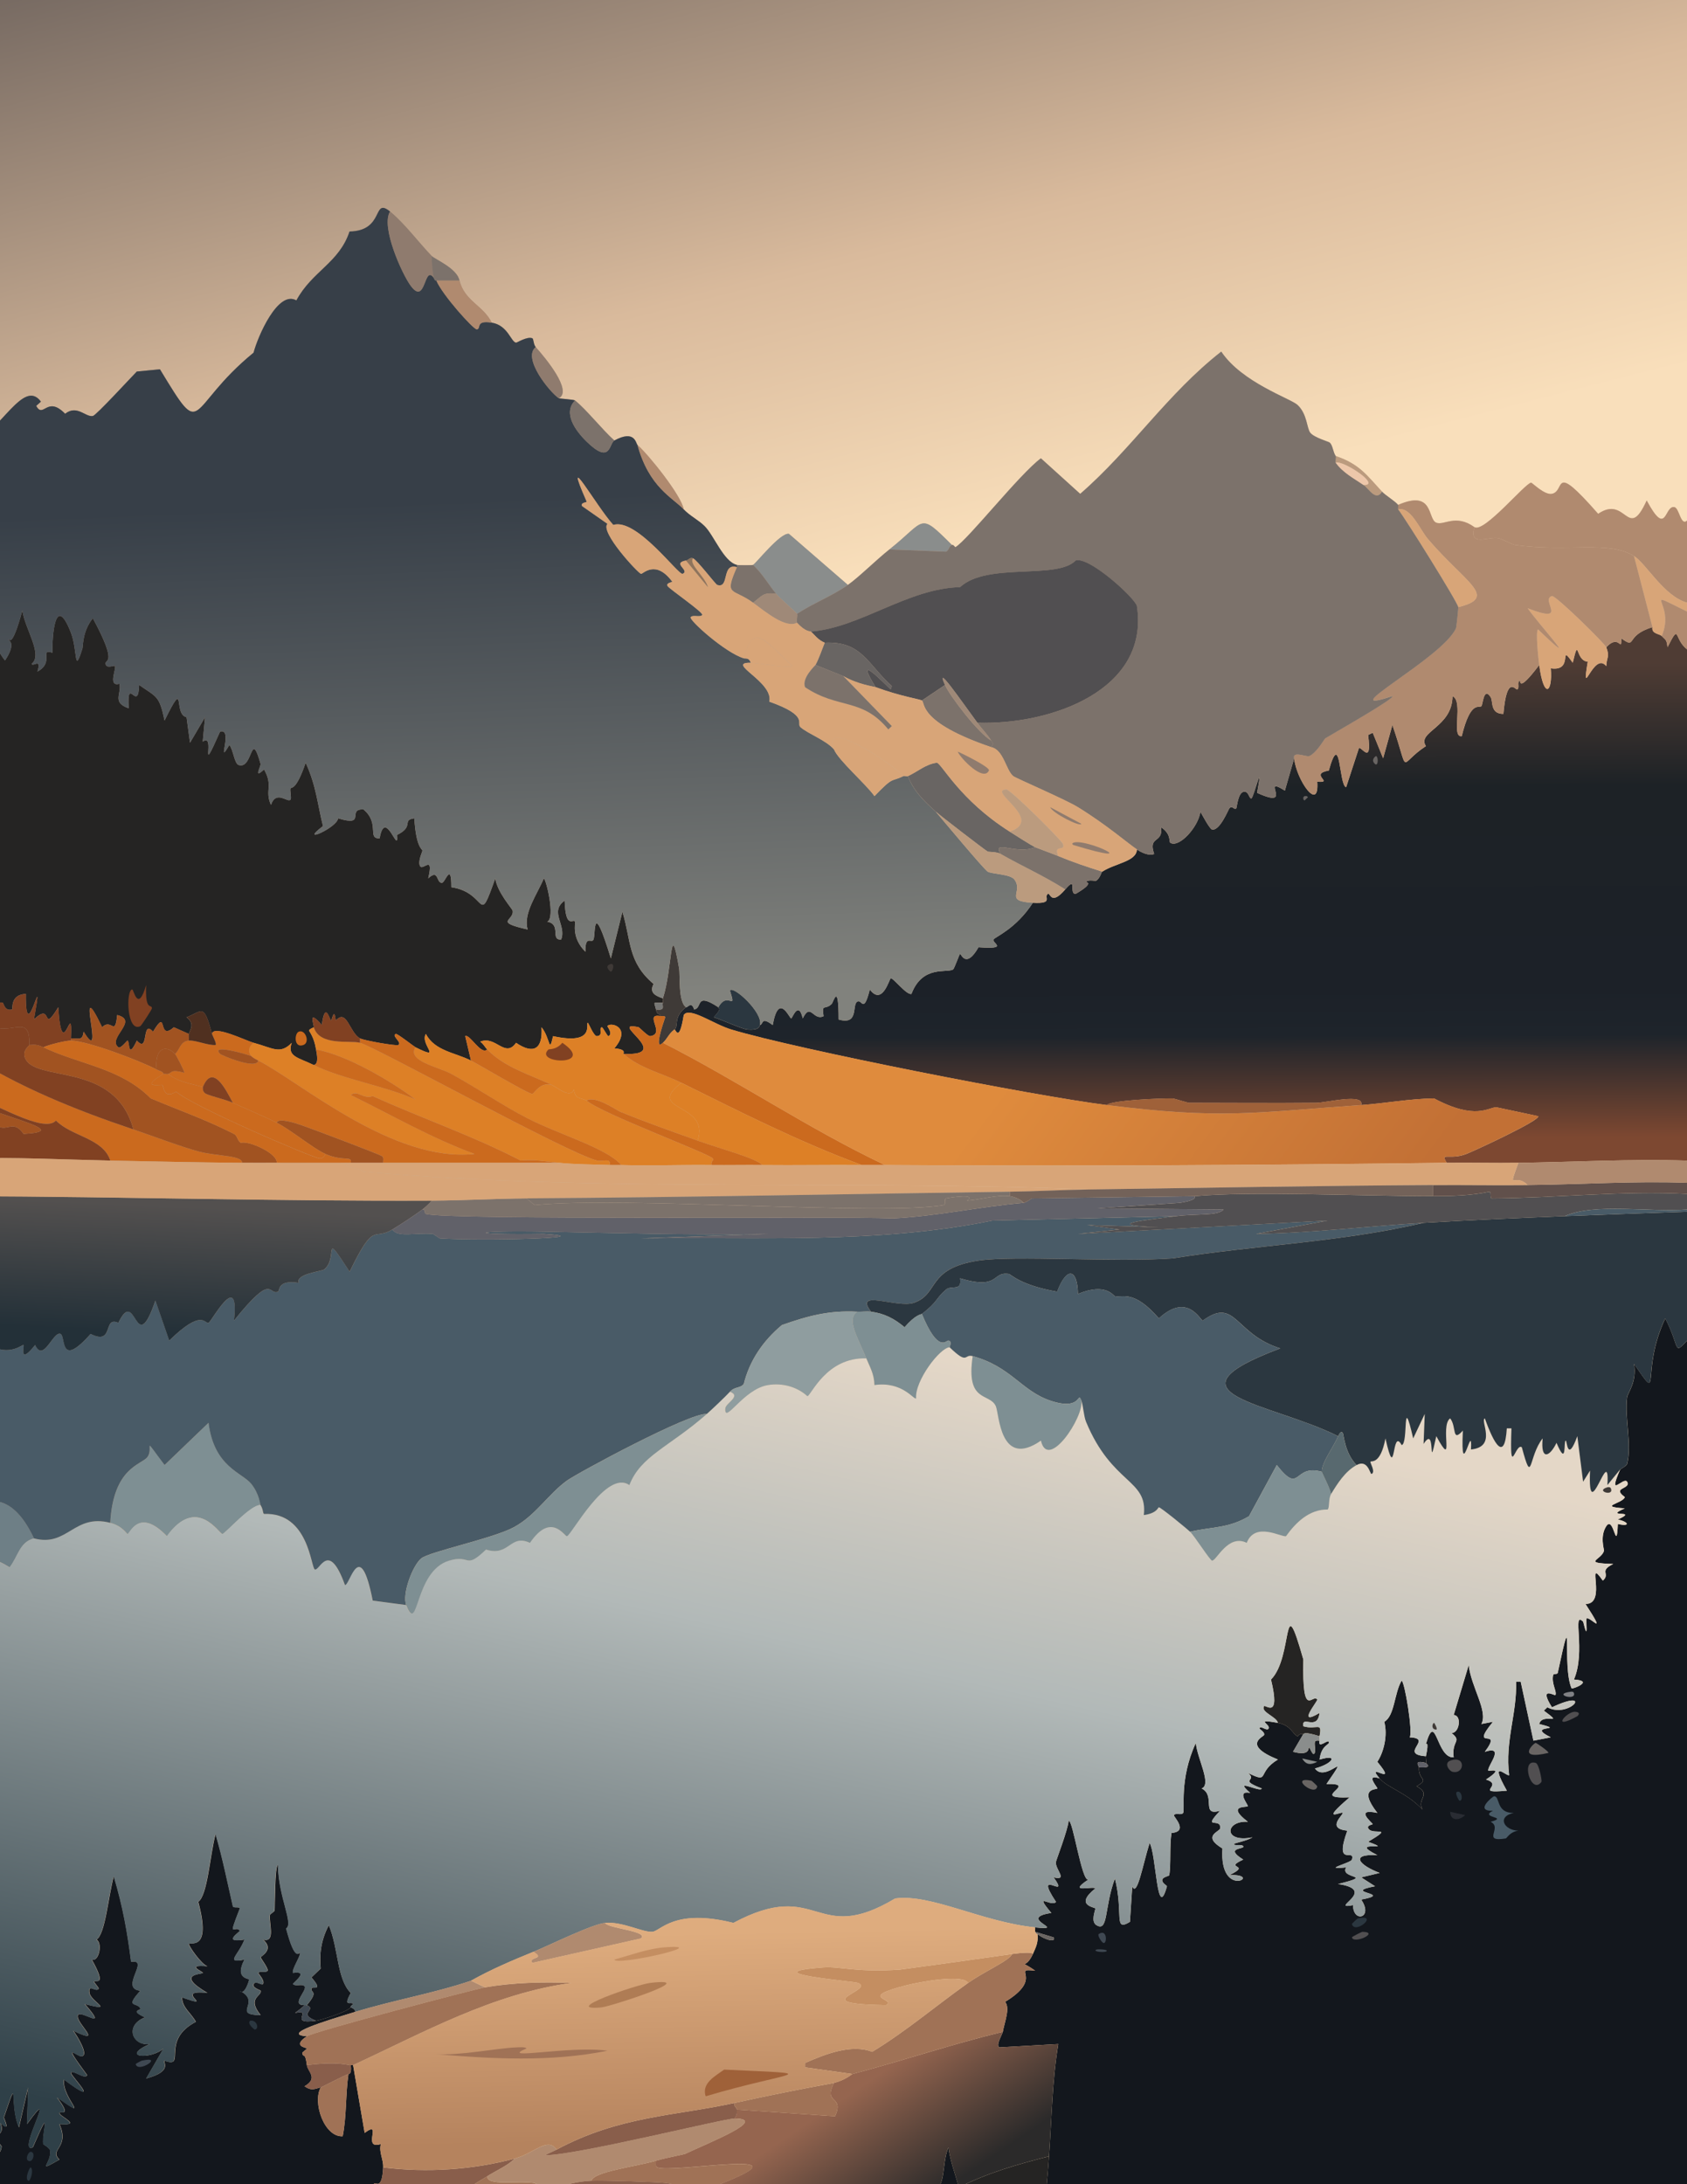 <?xml version="1.0" encoding="utf-8"?>
<!-- Generator: Adobe Illustrator 28.1.0, SVG Export Plug-In . SVG Version: 6.00 Build 0)  -->
<svg version="1.1" id="Layer_1" xmlns="http://www.w3.org/2000/svg" xmlns:xlink="http://www.w3.org/1999/xlink" x="0px" y="0px"
	 viewBox="0 0 612 792" style="enable-background:new 0 0 612 792;" xml:space="preserve">
<style type="text/css">
	.st0{fill:url(#SVGID_1_);}
	.st1{fill:url(#SVGID_00000154418071044281053400000015815462323188745650_);}
	.st2{fill:#13171D;}
	.st3{fill:url(#SVGID_00000036238862342515921510000010750250465277763713_);}
	.st4{fill:#252423;}
	.st5{fill:#CB6A1E;}
	.st6{fill:#814122;}
	.st7{fill:#3E2B22;}
	.st8{fill:#A15321;}
	.st9{fill:#3F4852;}
	.st10{fill:#3F3A37;}
	.st11{fill:#2B3740;}
	.st12{fill:#514F51;}
	.st13{fill:#696563;}
	.st14{fill:#292C33;}
	.st15{fill:#616169;}
	.st16{fill:#DD8026;}
	.st17{fill:#503020;}
	.st18{fill:url(#SVGID_00000049198363903403483590000016294096018715415717_);}
	.st19{fill:#9F6139;}
	.st20{fill:#777775;}
	.st21{fill:#8A8D8C;}
	.st22{fill:#495B67;}
	.st23{fill:#808185;}
	.st24{fill:#6E7F86;}
	.st25{fill:#7E8F93;}
	.st26{fill:url(#SVGID_00000181048779825753559010000016633180217454985148_);}
	.st27{fill:url(#SVGID_00000127742377223025302250000003188008842855698354_);}
	.st28{fill:#61504B;}
	.st29{fill:#8F9D9F;}
	.st30{fill:#58696F;}
	.st31{fill:#7C726B;}
	.st32{fill:#D8A578;}
	.st33{fill:#B08A6F;}
	.st34{fill:#736259;}
	.st35{fill:#A07256;}
	.st36{fill:url(#SVGID_00000043437155168888783450000018180731641611978393_);}
	.st37{fill:#895E4B;}
	.st38{fill:#C48E61;}
	.st39{fill:url(#SVGID_00000000194679244896346420000005645821032522835073_);}
	.st40{fill:#AF7C54;}
	.st41{fill:#BB9B7E;}
	.st42{fill:#EDC7AA;}
	.st43{fill:url(#SVGID_00000057132100012106544130000004477076089581027518_);}
	.st44{fill:#8F7B6E;}
	.st45{fill:#9F8978;}
	.st46{fill:#8F745C;}
</style>
<g>
	<g id="Background_00000002375908323174587170000017292045379117807498_">
		
			<linearGradient id="SVGID_1_" gradientUnits="userSpaceOnUse" x1="254.554" y1="502.319" x2="337.675" y2="826.813" gradientTransform="matrix(1 0 0 3.559 -1.505419e-03 -2026.537)">
			<stop  offset="0" style="stop-color:#6E635D"/>
			<stop  offset="0.545" style="stop-color:#D9BA9C"/>
			<stop  offset="0.883" style="stop-color:#F9DFBB"/>
		</linearGradient>
		<rect x="-12" y="-20" class="st0" width="624.09" height="826"/>
		
			<linearGradient id="SVGID_00000074416723602678364860000002384913745204749739_" gradientUnits="userSpaceOnUse" x1="260.465" y1="-83.019" x2="343.668" y2="241.8">
			<stop  offset="0" style="stop-color:#6E635D"/>
			<stop  offset="0.545" style="stop-color:#D9BA9C"/>
			<stop  offset="0.883" style="stop-color:#F9DFBB"/>
		</linearGradient>
		<path style="fill:url(#SVGID_00000074416723602678364860000002384913745204749739_);" d="M-11.99,162.94
			c0.07-60.98-0.05-121.96,0-182.94c312.02,0,312.02,0,624.05,0c0.05,69.58-0.06,139.15,0,208.73c-2.33,2.24-2.83-4.47-4.61-4.84
			c-3.76-0.78-2.67,11.38-10.07-2.42c-6.93,15.16-7.35-2.16-17.61,4.84c-16.96-19.37-11.68-8.26-16.78-7.25
			c-2.71,0.53-7.12-4.05-7.55-4.03c-2.13,0.12-17.05,18.3-20.55,16.12c-6.82-4.9-11.04-0.5-13.84-1.61
			c-3.26-1.3-0.82-12.13-13.84-6.45c-1.09-1.37-4.57-3.43-5.87-4.84c-5.44-5.87-8.16-9.98-16.78-12.89
			c-0.99-1.43-1.05-3.78-2.1-4.84c-0.41-0.42-5.67-1.79-7.13-3.63c-1.28-1.61-1.07-6.75-4.61-10.07
			c-2.46-2.31-20.17-8.1-27.68-19.34c-19.55,15.28-32.59,35.46-51.17,51.58c-7.13-6.45-7.13-6.45-14.26-12.89
			c-7.72,5.7-26.67,29.77-31.03,32.24c-0.09,0.05-0.72-1.04-1.26-0.81c-12.2-12.14-9.27-8.98-22.65,1.61
			c-4.87,3.86-11.03,10.05-15.1,12.89c-10.69-9.27-10.69-9.27-21.39-18.54c-3.11-0.55-12.15,10.98-13,11.28
			c-0.38,0.14-5.26,0.15-5.87,0c-4.87-1.22-8.29-10.68-11.74-14.1c-2.23-2.21-5.42-3.76-7.55-6.04
			c-0.76-4.93-12.66-19.73-16.78-23.37c-0.62-0.55-0.89-5.68-8.39-1.61c-4.44-3.95-10.01-11.09-14.26-14.51
			c-0.44-0.35-5.63-0.65-5.87-0.81c5.02-2.7-4.77-14.48-8.39-18.54c-0.89-1-0.73-3.02-1.26-3.22c-1.88-0.73-5.57,1.65-5.87,1.61
			c-1.89-0.25-2.92-6.29-8.81-7.25c-3.2-6.38-9.74-7.66-11.74-15.31c-0.85-4.38-8.94-7.69-10.07-8.87
			c-4.83-5.03-9.84-11.82-15.1-16.12c-6.52-5.33-1.77,6.97-14.68,7.25c-3.8,11.4-13.55,14.35-19.29,24.98
			c-6.68-3.87-14.04,13.18-15.52,18.94c-24.93,20.42-17.63,32.94-33.97,6.04c-4.19,0.4-4.19,0.4-8.39,0.81
			c-2.23,2.27-14.76,15.9-15.94,16.12c-2.7,0.51-5.73-4.19-10.07-0.81c-6.57-6.75-7.85,1.87-10.48-2.82
			c-0.06-0.1,1.75-1.52,1.68-1.61C8.57,137.24,0.64,155.82-11.99,162.94z"/>
		<path class="st2" d="M612.06,486.11c-0.06,106.38,0.05,212.76,0,319.14c-78.01,0.05-156.01-0.07-234.02,0
			c1.22-7.7,1.97-15.62,2.52-23.37c0.96-13.59,1.13-27.2,3.36-40.7c-10.69,0.6-10.69,0.6-21.39,1.21c-1.38-0.84,1.07-4.62,1.26-5.64
			c0.72-3.84,2.7-8.58,0.84-10.88c14.58-8.83,1.78-12.36,10.9-11.28c-6.12-4.37-3.47-0.08-0.84-6.04c1.14-2.59,2.02-4.21,1.68-7.25
			c3.06,2.42,6.88,2.97,5.87,1.21c-3.36-1.01-3.36-1.01-6.71-2.01c-0.12-0.26,0.06-1.02,0-1.61c12.33,1.26-7.11-3.29,5.87-5.24
			c-6.74-8.05,0.21-1.86,1.68-4.03c-8.63-13.06,5.5,0-0.84-8.87c5.46,1.3,0.38-3.03,0.84-5.64c0.13-0.77,4.24-11.31,4.61-14.91
			c1.57-0.2,4.72,22.15,7.13,21.36c-7.97,5.24,1.89,2.15,2.52,3.22c-7.68,6.15-0.2,6.72,0,7.25c0.16,0.45-1.81,4.68,0.42,6.04
			c4.37,2.68,2.8-6.46,6.71-16.92c3.2,12.76-0.64,19.47,5.45,15.72c0.42-6.45,0.42-6.45,0.84-12.89c1.74,4.17,3.81-7.8,6.29-15.72
			c2.45,3.96,2.62,29.09,6.29,15.72c0.07-0.26-1.94-1.13-1.68-2.42c0.2-0.96,2.46-1.26,2.52-1.61c0.69-3.93,0.05-10.99,0.84-15.31
			c6.36-0.52,0.54-6.04,0.84-6.45c0.71-0.97,2.69,0.17,3.36-0.81c0.75-1.09-1.53-12.14,4.61-25.39c0.42,5.5,5.89,15.13,2.1,16.52
			c5.26,2.6-0.42,10.24,6.71,8.06c-6.91,7.31,0.53,2.17,0,6.45c-0.15,1.17-6.78,2.7,0.84,7.25c-1.25,19.02,15.32,9.03,2.52,9.67
			c8.42-4.09-2.6-2.16,5.03-5.64c-7.2-4.49,0.74-3.66,0-4.84c-0.56-0.89-3.32,0.05-3.36-0.81c-0.01-0.34,4.4-1.01,6.71-2.42
			c-10.68,2.15-10.03-6.13-1.68-5.64c-8.11-6.18-0.2-5.15,0-5.64c0.19-0.48-4.41-5.84,0.84-4.84c-6.58-5.77,3.82,0.13,4.19-1.61
			c-8.89-3.45-1.19-2.52-5.03-5.64c8.28,4.08,2.93-0.08,10.9-4.84c-13.04-5.26-5.34-8.19-5.03-8.87c0.47-1.05-1.74-2.16-1.68-2.42
			c0.33-1.33,2.77,1.26,3.36,0c0.72-1.54-5.4-3.56,3.36-2.01c4.72,0.83,5.42,4.27,7.13,4.84c0.11,0.04,0.49-1.08,2.1-0.81
			c-1.89,3.22-1.89,3.22-3.77,6.45c6.48,1.75,5.4-1.61,5.87-1.61c0.15,0,1.2,2.7,1.68,2.42c1.02-0.6,0.04-3.46,0.42-4.43
			c0.28-0.71,1.65-0.31,1.68-0.4c-0.71,3.21,2.92-0.53,3.36,0.4c0.55,1.18-2.69,0.87-3.36,6.45c7.12-2.14,4.75,1.56-1.68,3.22
			c3.97,5.59,13.54-7.97,4.19,5.64c12.39-0.32-6.98,5.48,8.39,4.84c-11.28,9.62-2.83,4.94-2.52,5.64c0.32,0.73-6.17,5.63,1.68,6.45
			c-4.93,13.68,2.94,6.1,1.68,10.48c-0.36,1.25-11.47,3.8-2.1,2.82c-2.56,4.36,11.03,2.61-2.94,6.04c14.98,2.17-3.83,9.45,5.45,7.66
			c-0.05,6.51,7.52,4.76,2.94-2.01c12.46-2.33-7.72-2.43,5.03-4.84c-2.52-1.61-2.52-1.61-5.03-3.22c3.36-0.81,3.36-0.81,6.71-1.61
			c-7.38-2.79-11.09-6.98-0.84-6.45c-11.48-5.82,7.42-1.01-3.36-4.84c9.41-5.59,2.28-2.64,0.42-4.43c-1.62-1.56,1.37-1.78,1.26-2.01
			c-0.2-0.45-6.86-5.86,1.68-4.03c-7.14-9.15-0.38-8.36,0-8.87c0.2-0.28-4.67-5.51,0.84-3.63c2.96,3.5,9.73,5.07,15.52,11.28
			c-2.2-3.96,3.48-5.4-2.1-8.46c4.88-2.87,0.55-1.87,0.84-6.85c5.49,0.33,2.44-1.4,2.52-1.61c0.2-0.58-0.16-1.67,0-2.42
			c1.28-6.04-0.08-4.17,0-4.43c3.66-12.44,3.72,5.23,10.07,4.84c-0.83-6.18,3.23-5.67-0.84-8.87c2.89,0.31,3.91-6.48,0.84-6.45
			c2.73-9.07,2.73-9.07,5.45-18.13c0.91,8.07,7.09,16.66,4.61,21.36c2.1-0.4,2.1-0.4,4.19-0.81c-8.99,11.01,4.04,1.5-2.94,10.88
			c7.71-2.48,0.64,5.43,1.26,6.85c0.13,0.3,6.19-1.44-0.84,3.22c6.84,2.08-5,5.2,7.55,4.03c-6.73-11.99,0.09-4.93,0.84-5.64
			c-1.54-12.46,2.87-22.21,2.52-33.85c0.84,0,0.84,0,1.68,0c2.31,10.68,2.31,10.68,4.61,21.36c3.15-0.6,3.15-0.6,6.29-1.21
			c-9.63-4.77,6.48-2.12-4.19-4.84c1.08-4.31,9.59,0.97,1.68-4.84c0.63-0.6,0.63-0.6,1.26-1.21c8.14,4.24,17.13-7.25,1.68,0
			c-4.99-7.94,1.11-4.06,1.26-4.43c0.58-1.42-1.49-4.06-0.84-7.25c0.13-0.66,1.54-0.14,1.68-0.81c5.96-27.88,1.4-2.56,5.03,5.64
			c0.16,0.37,8.49-2.73,0.84-3.22c4.45-10.3-0.85-25.23,3.36-20.95c2.03,8.35,0.86-1,1.26-1.21c1.35-0.71,7.62,7.18-0.42-5.24
			c8.11,0.07-0.22-17.77,6.29-8.46c2.91-2.59-1.65-3.41,3.77-6.04c-11.79-0.4-4.1-1.44-3.36-4.84c0.09-0.44-1.58-5.16,0.84-8.87
			c2.74-4.19,3.71,10.45,4.19-0.81c4.56,1.11,4.05-0.75,0-1.61c8.15-3.7-5.76-0.44,2.52-4.03c-10.08-0.7-0.86-1.72,0-4.03
			c0.09-0.23-2-1.2-1.68-2.42c0.25-0.92,3.71-1.43,2.52-3.22c-1.32-1.99-7.27,6.51-2.52-4.43c0.06-0.15,2.32-1.26,2.52-2.01
			c1.81-7.04-0.97-16.76,0-24.18c0.22-1.68,3.58-5.38,2.52-12.09c10.4,15.06,2.04,3.3,11.32-16.52
			C609.54,488.61,606.97,491.52,612.06,486.11z"/>
		
			<linearGradient id="SVGID_00000001622521964763202290000015820553188073887661_" gradientUnits="userSpaceOnUse" x1="428.135" y1="241.181" x2="428.774" y2="412.833">
			<stop  offset="0" style="stop-color:#4F3C34"/>
			<stop  offset="0.258" style="stop-color:#1D2226"/>
			<stop  offset="0.681" style="stop-color:#1C2128"/>
			<stop  offset="0.784" style="stop-color:#1E242B"/>
			<stop  offset="1" style="stop-color:#7D4831"/>
		</linearGradient>
		<path style="fill:url(#SVGID_00000001622521964763202290000015820553188073887661_);" d="M599.48,227.42
			c-0.45,2.47,2.55,2.36,3.36,3.22c1.43,1.54,1.73,1.08,2.1,4.03c4.68-9.16,2.1-2.95,7.13,0.81c0.04,61.79,0.02,123.57,0,185.36
			c-20.42-0.63-40.83,0.5-61.23,0.81c-8.66,0.13-17.34-0.11-26,0c-2.52-4.06,1.07-0.86,7.13-3.22c2.76-1.07,27.42-12.46,26-13.7
			c-7.55-1.61-7.55-1.61-15.1-3.22c-2.87-0.07-7.41,4.89-22.65-3.22c-8.88,0.13-17.59,1.79-26.42,2.42
			c1.3-4.45-12.63-0.84-16.36-0.81c-15.29,0.15-30.82,0.01-46.13,0c-0.31,0-5.57-1.61-5.87-1.61c-4.55-0.05-22.55,0.68-23.91,2.42
			c-26.27-3.29-112.12-20.14-136.3-27.4c-6.42-1.93-15.17-8.36-17.19-5.24c-1.68,10.49-3,4.97-3.36,5.24
			c1.69-1.14-0.61-4.58,4.19-8.06c0.43,0.29,2.01-2.42,2.94,0.81c3.2-0.51,0.17-6.48,8.81-0.81c-0.29,0.52,1.77-0.12-1.68,3.63
			c3,0.94,10.24,4.27,12.16,4.43c4.89,0.42,4.37-1.56,4.61-1.61c1.3-0.3,0.3-3.25,4.61,0c2.18-12.16,6.03-2.42,6.71-2.42
			c0.4,0,2.63-6.66,4.19,0c2.87-5.92,3.8,1.03,7.55-0.81c-0.73-4.81,0.45-2.01,2.94-4.43c0.65-0.64,2.51-8.34,2.52,5.64
			c7.39,2.15,4.8-5.17,6.71-6.45c1.78-1.19,2.27,4.77,4.61-4.43c4.48,6.01,7.02-3.62,7.55-4.03c0.7-0.54,5.72,6.14,7.55,5.64
			c3.98-10.52,12.82-7.5,15.1-8.87c0.46-0.27,2.24-5.49,2.52-5.64c0.41-0.22,2.07,5.68,6.71-2.42c11.24,0.8,4.79-1.5,5.45-2.82
			c0.44-0.87,8.13-3.8,14.26-13.3c7.79,0.45,3.76-2.07,5.45-3.22c0.91-0.62,1,4.53,6.29-1.61c4.54-5.28,1.2,1.68,3.77,1.61
			c7.44-4.33,3.42-4.19,3.77-4.43c1.32-0.9,3.31-0.09,3.77-0.4c1.33-0.88,1.79-3.03,2.1-3.22c4.76-3.08,12.45-3.67,12.58-8.06
			c1.61,1.07,4.53,2.48,6.29,1.61c-2.35-6.63,3.28-3.67,2.52-9.67c3.87,2.64,2.68,5.23,3.36,5.64c3.15,1.92,10.09-5.64,10.9-11.28
			c0.66,1.26,3.38,6.25,4.19,6.45c2.8,0.66,5.95-7.26,6.29-7.66c1.11-1.29,1.83,0.82,2.52,0c0.24-0.29,0.61-6.06,2.94-6.04
			c1.68,0.01,1.62,2.46,2.52,2.42c0.82-0.04,4.55-15.57,2.1-2.01c13.92,6.36,0.71-6.66,10.07-0.81c1.68-5.84,1.68-5.84,3.36-11.69
			c0.84,7.91,9.2,19.85,8.39,8.46c6.34,0.55-3.18-2.77,4.19-4.03c4.38-15.59,3.61,5.43,6.29,6.04c2.31-7.05,2.31-7.05,4.61-14.1
			c0.74-1.11,4.9,6.65,3.36-4.84c0.84-0.4,0.84-0.4,1.68-0.81c1.89,4.63,1.89,4.63,3.77,9.27c1.68-6.04,1.68-6.04,3.36-12.09
			c6.52,18.86,1.78,14.41,12.16,7.66c-3.42-5.23,9.6-6.72,9.65-18.13c4.12,1.91-0.66,15.16,3.36,14.51
			c3.2-13.18,6.27-9.98,7.13-10.88c0.53-0.55,0.82-7.27,3.36-3.22c0.94,1.5-0.29,6.05,4.61,6.04c1.24-14.49,4.44-8.48,5.03-8.87
			c0.97-0.62-0.13-2.6,0.84-3.22c0.56-0.36-1,5.07,7.13-5.64c1.64,12.52,4.94,10.22,4.19,1.21c8.7,1.32,2.52-9.72,7.97-2.01
			c2.42-10.14,0.77-0.73,5.45-0.4c-2.52,15.02,2.12-4.08,6.71,1.61c0.12-3.27,1.37-3.3,0-6.85c4.83-5.2,5.47,2.31,5.45-3.22
			C594,235.62,589.23,230.46,599.48,227.42z"/>
		<path class="st4" d="M240.48,362c-0.14,0.43,0.15,1.26,0,1.61c-4.11-0.06-3.12-0.43-2.52,2.42c0.54,2.53,1.33,1.11,1.68,2.42
			c-6.37-1.17,2.05,6.47-3.77,7.25c-0.82,0.11-3.93-3.17-4.19-3.22c-11.8-2.61,13.3,10.45-5.45,9.67c-0.22-0.2,1.24-1.67-3.36-2.01
			c6.53-7.7-1.47-9.68-2.52-8.06c-0.1,0.16,2.1,2.67,0.42,3.63c-0.44,0.25-2.07-3.46-2.52-3.22c-1.16,0.61,0.75,2.97-1.68,3.22
			c-1.22,0.13-3.08-4.96-3.36-4.84c-0.78,0.36,2.71,8.2-12.58,4.84c-1.52,6.82-0.98,0.66-4.19-3.22c0.53,8.04-2.94,9.91-9.23,5.64
			c-4.02,5.73-7.4-2.79-13-0.4c1.1,0.69,1.68,1.96,2.52,2.82c-2.29,2.14-6.32-5.74-7.97-4.84c1.05,4.43,1.05,4.43,2.1,8.87
			c-5.53-2.86-13.2-3.47-16.36-9.67c-2.36,3.69,6.47,9.91-3.77,4.84c-0.55-0.27-6.58-5.02-7.13-4.84c-1.81,0.61,2.52,3.2,0.84,4.03
			c-0.77,0.38-12.38-1.61-13.84-2.42c-3.88-2.13-4.76-10.93-8.81-6.45c-0.52-5.19-1.42-0.05-1.68,0c-0.44,0.09-2.14-7.65-3.36,1.61
			c-5.35-6.12-2.72-0.05-2.94,0.81c-0.02,0.1-1.71,0.67-1.68,1.21c0.02,0.36,1.77,2.17,2.52,6.85c0.29,1.85,1.1,5.25-0.84,5.64
			c-5.58-2.75-9.78-3-7.97-8.06c-4.26,4.36-6.78,1.9-13.84,0c-2.65-0.72-14.71-6.67-15.1-3.22c-3.04-11.47-3.52-8.19-9.23-6.04
			c3.27,2.43,1.14,4.73,0.84,6.04c-2.73-1.21-2.73-1.21-5.45-2.42c-6.18,5.41-1.94-7.73-7.55,1.61c-4.27-4.81-1.35,8.25-5.87,3.22
			c-3.35,7.08-2.49,0.56-3.36,0c-0.17-0.11-2.51,3.08-3.36,2.42c-4.21-3.3,7.69-9.7-0.42-11.69c-0.77,8.14-2.11,0.98-5.45,4.43
			c-10.5-21.76,1.67,15.4-6.71,1.61c-0.48,3.27-1.44,2.4-4.61,2.42c0.7-15.74-3.21,10.57-4.61-11.28
			c-6.25,10.31-1.79-2.33-8.81,4.43c4.02-23.02-3.16,12.13-2.94-9.27c-5.83,0.26-4.61,5.53-5.03,5.64
			c-2.71,0.72-2.97-2.29-3.36-2.42c-2.96-1-1.53,4.62-4.61,1.61c-4.73-4.65-4.87-9.12-8.39-7.25c0.02-47.28-0.04-94.56,0-141.84
			c3.9,5.63,2.35-12.79,5.87-7.66c2.17,3.17-0.83,19.96,7.97,31.03c4.39-6.69,1.08-7.2,1.26-7.66c0.24-0.64,1.02,4.23,5.03-10.48
			c0.84,6.48,7.61,16.08,3.36,19.34c0.41,1.29,3.71-2.37,2.1,2.82c6.38-3.42,0.48-8.42,5.45-6.85c-0.13-5.55,0.88-22.21,6.71-7.25
			c2.47,6.34,1.04,15.83,4.19,5.64c0.18-0.58,0.01-6.35,3.77-10.88c9.22,17.11,4.34,14.7,4.61,16.52c0.28,1.92,3.09,0.46,3.36,0.81
			c0.68,0.92-2.7,7.6,1.68,6.45c0.81,3.67-2.85,6.77,3.36,8.87c-0.77-12.42,3.44,2.05,3.77-8.46c6.41,4.49,7.31,3.79,9.23,12.89
			c8.01-16.24,2.95-2.24,7.97-1.21c0.63,4.63,0.63,4.63,1.26,9.27c2.73-4.63,2.73-4.63,5.45-9.27c-0.42,4.43-0.42,4.43-0.84,8.87
			c5.05-3.46-1.8,14.64,6.29-3.63c5.05-1.42-1.59,13.32,3.36,4.84c1.38,1.49,1.8,6.71,3.36,7.25c5.28,1.84,4.29-13.5,7.97-0.4
			c0.2,0.73-2.73,5.84,1.26,2.01c3.45,6.01,0.13,7.6,2.52,12.89c1.9-5.71,6.27-0.45,7.13-2.01c0.38-0.69-0.38-3.46,0-4.03
			c0.32-0.48,1.98,0.89,5.45-9.27c3.86,8.36,4.3,15.14,6.29,22.97c-9.26,7,5.38,0.44,5.45-2.82c10.62,3.23,2.98-3.48,9.23-3.22
			c6.12,5.12,1.16,10.69,5.87,10.48c2-11.43,6.99,6.54,6.29-1.21c6.5-3.18,1.56-5.43,6.29-6.04c0.65,10.62,2.83,11.07,2.94,11.69
			c0.06,0.35-1.81,3.94-0.84,5.64c1.01,1.78,5.05-4.44,2.94,4.43c3.97-3.64,2.8,1.85,5.03,1.61c1.16-0.12,3.39-7.81,3.36,1.61
			c13.32,1.92,9.48,15.01,15.94-3.22c0.7,5.06,6.17,11.04,6.29,11.69c0.69,3.69-7.14,4,5.45,6.85c-1.71-5.85,3.51-12.79,5.87-18.54
			c0.87,0.43,4.24,14.35,1.26,15.72c5.23,0.95,0.95,6.78,5.03,6.45c2.05-5.19-4.42-10.03,1.26-14.1c0.35,10.85,3.23,6.29,3.77,7.66
			c0.23,0.57-1.41,5.75,3.77,10.88c-0.13-6.38,2.27-2.82,2.94-4.43c0.85-2.05-0.52-15.38,6.29,6.85c2.1-8.46,2.1-8.46,4.19-16.92
			c3.21,10.49,1.88,18.24,11.32,26.19C235.39,359.99,237.87,361.13,240.48,362z"/>
		<path class="st2" d="M110.48,727.08c-1.71,1.77-3.39,2.61-3.36,2.82c6.81-1.43-2.99,4.36,7.55,2.82
			c1.99-0.29,11.1-3.14,12.58-4.84c0.07,0.1,1.53,0.35,1.68,1.61c-11.21,3.44-27.08,8.17-17.61,8.87c-5.56,3.66-0.05,4.1,0,4.43
			c0.03,0.23-1.72,1.39-1.68,1.61c0.4,2.1,1.06-0.64,1.68,4.43c0.28,2.33,4.24,4.72-0.84,7.66c2.48,1.71,3.37,1.06,5.87,0.4
			c-3.05,5.53,1.3,18.12,7.97,17.73c1.46-7.44,1-15.13,2.1-22.57c0.02-0.16,1.27,0.45,0.84-3.22c0.27-0.06,0.57,0.06,0.84,0
			c2.1,12.29,2.1,12.29,4.19,24.58c6.74-5.04-1.22,6.31,5.87,4.03c-0.79,2.97,0.98,5.55,0.84,8.46c-0.43,9.1-3.12,4.7-3.36,6.04
			c-0.06,0.35,6.35,2.74,6.71,2.82c-1.1,3.32,2.63,6.5,2.52,6.85c-0.57,1.8-4.32,0.2-3.36,3.63c-39.87-0.05-112.24,1.7-145.11,0
			c2.81-5.06-2.39-8.19,2.52-8.46c-1.72-0.67-4.22-11.2,0-8.87c-2.85-5.67,1.5-5.81,1.68-9.67c-4.11-4.91,1.78-3.46-0.42-8.46
			c4.06,3.86,1.17-1.75,1.26-2.01c5.78-17.01,1.69-5.1,5.45,3.63c1.68-7.25,1.68-7.25,3.36-14.51c-0.21,6.65-0.21,6.65-0.42,13.3
			c12.1-16.63-4.1,11.12,2.1,8.46c7.23-16.76,3.22-5.43,3.77-1.21c0.02,0.17,2.38,1.31,2.52,2.42c0.55,4.54-5.42,8.19,3.36,3.22
			c-3.94-3.81,3.87-4.11,0-12.89c8.7,0.68-0.07-2.73,0-4.03c0.05-1.06,4.86,1.97-0.84-5.64c12.94,9.11,1.51,0.17,2.52-6.45
			c14.49,10.78,2.28-1.6,2.52-2.42c0.43-1.47,5.02,2.59,5.87,0.81c-9.56-12.92-3.95-6.76-2.1-6.85c3.03-0.16-1.84-7.85-2.94-9.27
			c11.75,5.67,0.43-3.16,1.68-5.64c1.06-2.12,11.44,6.2,2.52-4.03c11.22,2.91,2.16-0.88,1.68-4.03c-0.56-3.67,2.45,0.07,3.36-1.61
			c0.07-0.13-1.72-2.28-1.68-2.42c0.31-1.08,4.89,2.27-0.84-8.06c2.59,0.94,3.98-6.03,1.68-7.25c3.19-1.79,4.36-16.05,6.29-22.97
			c3.33,11.11,4.93,20.31,6.29,31.03c7.1-1.18-4.49,9.71,3.36,10.48c-5.8,6.44-1.19,3.97,0,6.45c0.36,0.76-4.08,0.56,1.68,3.22
			c-7.46,2.85-4.68,10.42,1.68,9.67c-10.99,4.93,0.55,5.71,5.03,1.61c-3.15,5.44-3.15,5.44-6.29,10.88
			c9.98-2.69,5.83-6.06,6.71-6.45c8.06,2.93-1.76-7.31,11.32-14.1c-1.95-3.48-4.92-5.02-5.03-8.87c13.04,4.59-4.03-3.02,9.23-1.61
			c-11.9-6.95-2.04-6.69-1.68-7.25c0.28-0.43-6.81-3.1,1.68-2.42c-2.24-0.67-6.95-7.53-6.71-8.06c0.43-0.93,8.26,2.87,3.36-15.31
			c3.4-2.36,4.24-16.86,6.29-24.58c2.61,8.88,4.38,17.88,6.29,26.19c0.18,0.79,2.31,0.01,2.52,0.81c-4.64,11.86-1.76,5.66,0,8.06
			c0.23,0.32-6.72,4.55,1.68,3.22c-2.16,5.7-7.19,8.71,0,7.25c-3.66,7,1.61,6.76,1.68,7.25c0.06,0.45-1.82,6.12-3.36,4.03
			c8.18,4.23-3.26,8.71,7.55,8.87c-5.16-6.33,0.49-6.76,0-8.87c-0.05-0.23-3.27-1.05-2.52-2.42c0.77-1.39,2.96,0.65,3.36,0
			c0.77-1.27-1.81-3.85-1.68-4.03c0.69-0.93,2.8,0.12,3.36-0.81c0.39-0.65-2.54-4.57-2.52-4.84c0.03-0.4,5.13-2.81,0.84-6.45
			c4.68,1.31,2.13-5.7,2.52-8.87c0.04-0.36,1.64-1.25,1.68-1.61c0.15-1.24,0.05-16.52,1.26-16.52c0.1,11.48,5.8,21.37,2.94,22.97
			c3.42,12.98,4.82,8.3,5.03,8.87c0.38,0.99-3.12,6.09-2.52,7.25c6.27-0.9-0.24,3.73,0,4.03c0.78,1,3.37-0.19,4.19,0.81
			C111.67,721.68,105.22,727.13,110.48,727.08z"/>
		<path class="st5" d="M48.41,409.55c7.01,2.36,17.54,6.38,23.91,8.06c6.32,1.66,15.67,1.32,15.52,4.03
			c-15.97-0.15-31.85-0.46-47.81-0.81c-2.6-8.15-14.05-8.73-19.71-14.51c-4.42,4.88-22.58-6.62-32.29-9.67c0-4.84,0-9.67,0-14.51
			C6.69,394.13,27.32,402.44,48.41,409.55z"/>
		<path class="st6" d="M-3.6,371.67c7.57,4.37,14.51-4.75,14.26,7.25c0,0.24-2.53,1.89-1.68,4.43c3.18,9.53,32.7,1.01,39.42,26.19
			c-21.09-7.11-41.71-15.42-60.39-27.4c0-0.81,0-1.61,0-2.42C-7.92,381.05-11.15,372.89-3.6,371.67z"/>
		<path class="st6" d="M40.02,420.84c-17.34-0.37-34.65-1.29-52-0.81c0-5.64,0-11.28,0-16.92c5.81,1.1,10.33,5.07,12.16,5.64
			c2.84,0.89,5.05-2.42,8.39,2.42c16.94-1.05-4.07-4.97-20.55-12.09c0-0.81,0-1.61,0-2.42c9.72,3.05,27.87,14.56,32.29,9.67
			C25.97,412.11,37.42,412.69,40.02,420.84z"/>
		<path class="st7" d="M-3.6,365.23c-4.29,0.4,0.48,4.09,0,6.45c-7.55,1.21-4.32,9.38-8.39,8.06c0-7.25,0-14.51,0-21.76
			C-8.46,356.11-8.33,360.58-3.6,365.23z"/>
		<path class="st8" d="M-11.99,403.11c0-1.34,0-2.69,0-4.03c16.48,7.12,37.49,11.04,20.55,12.09c-3.34-4.84-5.55-1.53-8.39-2.42
			C-1.65,408.17-6.18,404.2-11.99,403.11z"/>
		<path class="st2" d="M517.28,636.82c-0.16,0.75,0.2,1.84,0,2.42c-4.69-1.21-2.49,1.14-2.52,1.61c-0.29,4.98,4.04,3.99-0.84,6.85
			c5.57,3.06-0.1,4.5,2.1,8.46c-5.78-6.21-12.56-7.79-15.52-11.28c-5.63-6.66,7.3,3.7-0.84-6.04c2.36-3.53,3.82-9.63,2.52-14.51
			c3.8-2.15,3.6-10.41,6.29-14.91c1.08,0.15,4.17,18.79,2.94,20.55C520.27,630.35,507.13,636.08,517.28,636.82z"/>
		<path class="st4" d="M478.7,629.57c-5.88-1.87-5.58-0.76-5.87-0.81c-1.6-0.27-1.99,0.84-2.1,0.81c-1.71-0.57-2.41-4.01-7.13-4.84
			c-0.46-2.25-6.41-3.92-5.03-6.04c0.47-0.73,6.08,5.02,2.52-9.67c8.21-8.21,3.96-34.6,11.74-7.25c-0.49,22.3,3.37,12.09,5.03,14.51
			c0.33,0.49-7.82,10.02,0.84,4.84c-0.79,6.76-6.58,0.56-5.87,4.84C477.66,627.4,479.79,624.02,478.7,629.57z"/>
		<path class="st2" d="M127.25,727.89c-1.48,1.7-10.59,4.54-12.58,4.84c-6.97-2.6,0.52-4-3.36-5.64c4.41-5.24,1.4-4.34,1.68-6.04
			c0.17-1.06,4.62,1.36,0-4.03c1.68-1.61,1.68-1.61,3.36-3.22c-0.44-4.77-0.12-9.9,2.94-15.72c3.59,8.66,2.89,19.52,7.97,24.58
			c-3.06,5.52,0.33,2.85,0.84,4.03C128.14,726.79,126.94,727.44,127.25,727.89z"/>
		<path class="st9" d="M114.67,732.72c-10.54,1.54-0.74-4.25-7.55-2.82c-0.04-0.21,1.65-1.05,3.36-2.82c0.13-0.13,0.73,0.13,0.84,0
			C115.19,728.72,107.7,730.12,114.67,732.72z"/>
		<path class="st10" d="M248.87,365.23c-4.8,3.48-2.51,6.92-4.19,8.06c-2.12,1.58-2.52,3.28-4.19,4.84c-3.4,3.16,0.02-6.9,0.84-9.27
			c-0.08-0.67-1.66-0.32-1.68-0.4c-0.35-1.31-1.14,0.11-1.68-2.42c3.72,0.48,2.05-1.31,2.52-2.42c0.15-0.35-0.14-1.18,0-1.61
			c3.6-11.16,2.54-30.12,5.87-10.88C246.77,353.54,245.96,363.24,248.87,365.23z"/>
		<path class="st11" d="M275.71,371.67c-0.24,0.05,0.28,2.03-4.61,1.61c-1.92-0.16-9.17-3.49-12.16-4.43
			c3.44-3.75,1.39-3.1,1.68-3.63c3.37-6.18,6.71,2.01,4.19-6.04C265.88,357.15,276.91,367.14,275.71,371.67z"/>
		<path class="st12" d="M557.12,639.24c1.23,0.37,2.31,6.56,2.1,6.85C555.47,651.18,551.49,637.55,557.12,639.24z"/>
		<path class="st12" d="M526.09,638.43c5.76-2.16,5.34,5.06,0.84,4.03C525.69,642.18,523.73,639.32,526.09,638.43z"/>
		<path class="st13" d="M557.12,631.98c0.3,0.04,4.82,3.1,4.61,3.63C549.74,638.45,556.52,631.91,557.12,631.98z"/>
		<path class="st2" d="M566.35,635.21c8.82-1.65-2.9,6.13-4.61,3.63C562.66,638.65,566.06,635.26,566.35,635.21z"/>
		<path class="st13" d="M475.76,645.69c0.14,0.03,2.11,1.87,2.1,2.01C477.34,651.89,467.32,643.95,475.76,645.69z"/>
		<path class="st12" d="M571.38,620.7c1.38,0.08,1.87,0.59,0.84,1.61C562.3,627.74,568.38,620.52,571.38,620.7z"/>
		<path class="st14" d="M526.09,656.97c2.73,0.6,2.73,0.6,5.45,1.21C529.08,660.41,526.11,660.14,526.09,656.97z"/>
		<path class="st13" d="M376.37,701.29c-0.15-0.12-0.35,0.26-0.84-0.81c3.36,1.01,3.36,1.01,6.71,2.01
			C383.24,704.27,379.43,703.71,376.37,701.29z"/>
		<path class="st15" d="M517.28,639.24c-0.07,0.21,2.97,1.94-2.52,1.61C514.79,640.38,512.59,638.03,517.28,639.24z"/>
		<path class="st11" d="M528.6,649.72c1.78-0.65,2.28,3.53,0.84,3.22C529.27,652.9,527.59,650.09,528.6,649.72z"/>
		<path class="st9" d="M397.75,706.93c0.61-0.26,3.77-0.04,3.77,0.4C401.53,708.25,395.95,707.69,397.75,706.93z"/>
		<path class="st16" d="M130.61,378.12c5.83,1.62,74.83,39.85,85.97,42.71c2.02,0.52,5.09-1.19,4.61,1.61
			c-6.3-0.23-12.13-0.19-18.45-0.81c-4.65-0.45-9.12-1.33-13.84-0.81c-17.4-9.01-35.84-15.3-53.68-23.37
			c-3.65,1.24-5.52-2.4-7.97-0.4c14.83,7.28,29.21,15.6,44.87,21.36c-29.59,3.25-63.48-26.31-78.43-33.85
			c-2.43-1.22-2.38-1.56-2.52-1.61c-1.4-1.72-0.9-3.57,0.84-4.84c7.06,1.9,9.58,4.36,13.84,0c-1.82,5.06,2.39,5.31,7.97,8.06
			c10.39,5.12,25.15,7.4,36.91,12.49c-9.44-7.03-24.91-16.05-36.07-18.13c-0.74-4.68-2.5-6.49-2.52-6.85
			c-0.03-0.54,1.65-1.11,1.68-1.21C115.96,379.46,126.99,377.12,130.61,378.12z"/>
		<path class="st5" d="M92.02,378.12c-1.73,1.26-2.24,3.11-0.84,4.84c-2-0.81-15.06-4.51-11.32-0.81c0.52,0.52,13.2,5.89,13.84,2.42
			c14.95,7.54,48.84,37.1,78.43,33.85c-15.67-5.75-30.04-14.08-44.87-21.36c2.45-2,4.32,1.64,7.97,0.4
			c17.84,8.07,36.28,14.36,53.68,23.37c4.72-0.52,9.19,0.35,13.84,0.81c-31.87,0-31.87,0-63.75,0c-0.08-0.78,0.35-1.92-0.42-2.42
			c-1.31-0.85-25.84-10.07-29.36-11.28c-2.05-0.71-8.46-2.79-8.81-0.81c-4.99-2.51-10.76-4.88-15.94-7.25
			c-2.59-4.88-7.32-14.47-10.9-5.64c-2.25-1.03-8.36-1.42-12.58-4.84c1.43-0.37,0.87-1.82,5.87-0.4c0.19-0.33-2.85-6.32-3.36-6.85
			c1.83-1.61,1.8-4.53,5.03-4.84c2.31-0.22,6.8,1.78,9.65,1.61c0.59-0.38-1.05-3.24-1.26-4.03
			C77.31,371.46,89.37,377.41,92.02,378.12z"/>
		<path class="st16" d="M226.23,382.15c5.9,5.28,14.05,7.05,20.97,10.48c-13.58,10.48,10.58,6.99,5.87,20.95
			c-9.34-3.34-18.95-6.72-28.1-10.48c-1.16-0.48-9.32-6.12-12.16-4.03c-2.67-1.28-4.09-0.38-4.61-4.03
			c-1.29,3.46-5.9-0.63-7.97-1.61c-8.03-3.8-17.17-6.37-23.49-12.89c-0.83-0.86-1.42-2.13-2.52-2.82c5.6-2.39,8.98,6.13,13,0.4
			c6.29,4.27,9.76,2.4,9.23-5.64c3.22,3.89,2.67,10.05,4.19,3.22c15.29,3.37,11.8-4.47,12.58-4.84c0.27-0.13,2.14,4.96,3.36,4.84
			c2.43-0.25,0.52-2.61,1.68-3.22c0.45-0.24,2.08,3.47,2.52,3.22c1.68-0.95-0.52-3.47-0.42-3.63c1.05-1.63,9.05,0.36,2.52,8.06
			C227.46,380.49,226,381.95,226.23,382.15z"/>
		<path class="st16" d="M170.87,384.57c2.95,1.52,20.96,12.23,22.23,12.09c0.72-0.08,2.87-4.55,7.13-3.22
			c2.07,0.98,6.67,5.07,7.97,1.61c0.52,3.65,1.95,2.75,4.61,4.03c5.35,4.66,44.08,19.1,45.71,20.95c0.71,0.81-0.73,0.76-0.42,2.42
			c-10.89-0.13-21.83,0.32-32.71,0c-5.27-6.15-22.2-10.93-33.97-16.92c-8.9-4.53-18.61-11.18-27.68-16.12
			c-4.75-2.58-16.24-4.64-13-9.67c10.24,5.07,1.41-1.15,3.77-4.84C157.67,381.1,165.34,381.71,170.87,384.57z"/>
		<path class="st5" d="M239.65,368.45c0.02,0.08,1.6-0.27,1.68,0.4c-0.82,2.37-4.24,12.43-0.84,9.27
			c27.44,13.94,52.68,31.11,80.52,44.33c-2.8-0.02-5.59,0.02-8.39,0c-22.55-8.34-43.96-19.18-65.42-29.82
			c-6.92-3.43-15.07-5.2-20.97-10.48c18.75,0.78-6.35-12.28,5.45-9.67c0.26,0.06,3.37,3.33,4.19,3.22
			C241.7,374.92,233.28,367.28,239.65,368.45z"/>
		<path class="st5" d="M150.74,379.73c-3.24,5.03,8.25,7.09,13,9.67c9.07,4.94,18.78,11.58,27.68,16.12
			c11.77,6,28.7,10.78,33.97,16.92c-1.4-0.04-2.8,0.05-4.19,0c0.48-2.8-2.59-1.09-4.61-1.61c-11.15-2.86-80.15-41.1-85.97-42.71
			c0-0.81,0-0.81,0-1.61c1.46,0.8,13.07,2.8,13.84,2.42c1.68-0.83-2.65-3.42-0.84-4.03C144.15,374.71,150.19,379.46,150.74,379.73z"
			/>
		<path class="st8" d="M68.54,374.9c-0.17,0.73,0.1,1.64,0,2.42c-3.23,0.3-3.2,3.22-5.03,4.84c-3.17-3.34-7.47-2.47-6.71,5.64
			c-6.09-3.16-24.76-10.32-31.03-10.48c0-0.4,0-0.4,0-0.81c3.17-0.02,4.14,0.86,4.61-2.42c8.38,13.79-3.79-23.38,6.71-1.61
			c3.34-3.45,4.68,3.71,5.45-4.43c8.11,1.99-3.79,8.39,0.42,11.69c0.84,0.66,3.18-2.53,3.36-2.42c0.86,0.56,0,7.08,3.36,0
			c4.52,5.02,1.6-8.03,5.87-3.22c5.61-9.34,1.37,3.8,7.55-1.61C65.81,373.69,65.81,373.69,68.54,374.9z"/>
		<path class="st6" d="M25.76,376.51c0,0.4,0,0.4,0,0.81c-1.75-0.04-7.84,1.42-10.07,2.42c-1.94-0.92-2.96-1.01-5.03-0.81
			c0.25-12.01-6.69-2.88-14.26-7.25c0.48-2.36-4.29-6.05,0-6.45c3.08,3.01,1.66-2.61,4.61-1.61c0.38,0.13,0.64,3.14,3.36,2.42
			c0.42-0.11-0.8-5.38,5.03-5.64c-0.23,21.39,6.96-13.76,2.94,9.27c7.02-6.76,2.56,5.88,8.81-4.43
			C22.55,387.08,26.46,360.77,25.76,376.51z"/>
		<path class="st5" d="M176.74,380.54c6.32,6.53,15.46,9.09,23.49,12.89c-4.26-1.33-6.41,3.15-7.13,3.22
			c-1.27,0.14-19.28-10.56-22.23-12.09c-1.05-4.43-1.05-4.43-2.1-8.87C170.42,374.8,174.45,382.68,176.74,380.54z"/>
		<path class="st5" d="M113.83,386.18c1.94-0.39,1.13-3.79,0.84-5.64c11.16,2.08,26.63,11.1,36.07,18.13
			C138.98,393.58,124.22,391.3,113.83,386.18z"/>
		<path class="st6" d="M130.61,376.51c0,0.81,0,0.81,0,1.61c-3.61-1-14.65,1.34-16.78-5.64c0.21-0.86-2.41-6.93,2.94-0.81
			c1.22-9.26,2.91-1.52,3.36-1.61c0.26-0.05,1.16-5.19,1.68,0C125.85,365.58,126.73,374.38,130.61,376.51z"/>
		<path class="st17" d="M76.92,374.9c0.21,0.79,1.85,3.65,1.26,4.03c-2.84,0.17-7.34-1.83-9.65-1.61c0.1-0.77-0.17-1.69,0-2.42
			c0.3-1.32,2.43-3.62-0.84-6.04C73.4,366.71,73.88,363.43,76.92,374.9z"/>
		<path class="st6" d="M53.02,357.17c-0.43,9.86,2.02,6.67,2.1,8.46c0.02,0.38-3.84,6.27-4.19,6.45c-5.02,2.53-5.29-13.3-2.94-13.3
			C48.49,358.78,50.05,367.48,53.02,357.17z"/>
		<path class="st5" d="M108.38,374.09c2.39-0.98,4.19,3.92,1.68,4.84C106.59,380.19,106.73,374.77,108.38,374.09z"/>
		<path class="st10" d="M220.77,349.91c2.58-1.57,1.7,2.32,0.84,2.42C221.32,352.36,219.57,350.65,220.77,349.91z"/>
		<path class="st10" d="M113.41,798.81c2.29-1.48,8.99,4.1,0,1.61C112.7,799.92,112.68,799.28,113.41,798.81z"/>
		<path class="st11" d="M11.08,785.91c1.27,0.54,0.01,5.31-0.84,4.84C8.85,789.97,10.82,785.8,11.08,785.91z"/>
		<path class="st11" d="M90.76,732.72c2.32-0.45,3.46,2.92,1.68,3.22C92.26,735.98,89.46,733.69,90.76,732.72z"/>
		<path class="st8" d="M15.69,379.73c13.47,6.39,27.97,7.46,39,18.54c10.78,4.53,19.78,7.6,30.2,12.89
			c1.29,0.66,1.22,2.54,2.52,3.22c2.77-0.88,13.26,3.75,13,7.25c-4.19-0.03-8.39,0.04-12.58,0c0.15-2.71-9.2-2.37-15.52-4.03
			c-6.37-1.68-16.9-5.7-23.91-8.06c-6.73-25.18-36.24-16.67-39.42-26.19c-0.85-2.54,1.67-4.2,1.68-4.43
			C12.73,378.73,13.76,378.81,15.69,379.73z"/>
		<path class="st5" d="M25.76,377.32c6.27,0.16,24.94,7.32,31.03,10.48c0.87,0.45,2.49,0.8,2.52,1.61c-9.17,5.43-0.8,3.73-0.42,4.03
			c0.6,0.47,0.27,5.31,5.03,2.42c5.37,5.01,48.92,23.79,52,24.18c1.01,0.13,1.91-0.68,2.1-1.61c6.74,2.91,9.75,0.5,9.23,3.22
			c-0.56,0-1.12,0-1.68,0c-8.39-0.01-16.78,0.06-25.16,0c0.26-3.5-10.23-8.13-13-7.25c-1.29-0.68-1.23-2.57-2.52-3.22
			c-10.42-5.3-19.42-8.37-30.2-12.89c-11.03-11.08-25.53-12.15-39-18.54C17.92,378.73,24.01,377.27,25.76,377.32z"/>
		<path class="st16" d="M312.62,422.45c-12.02-0.1-24.05,0.13-36.07,0c-2.15-2.46-14.61-5.69-23.49-8.87
			c4.71-13.97-19.45-10.47-5.87-20.95C268.66,403.27,290.07,414.1,312.62,422.45z"/>
		<path class="st5" d="M253.07,413.58c8.88,3.17,21.33,6.4,23.49,8.87c-6.15-0.07-12.3,0.07-18.45,0c-0.31-1.65,1.13-1.61,0.42-2.42
			c-1.63-1.86-40.36-16.29-45.71-20.95c2.84-2.09,11,3.55,12.16,4.03C234.12,406.86,243.73,410.24,253.07,413.58z"/>
		<path class="st8" d="M138.99,421.64c-3.91,0-7.83,0-11.74,0c0.53-2.73-2.49-0.31-9.23-3.22c-4.22-1.82-12.44-8.67-17.61-11.28
			c0.35-1.98,6.76,0.1,8.81,0.81c3.51,1.21,28.05,10.43,29.36,11.28C139.34,419.72,138.91,420.86,138.99,421.64z"/>
		<path class="st8" d="M91.18,382.96c0.14,0.06,0.09,0.39,2.52,1.61c-0.64,3.47-13.32-1.9-13.84-2.42
			C76.13,378.45,89.19,382.14,91.18,382.96z"/>
		<path class="st5" d="M60.99,389.4c4.22,3.42,10.33,3.81,12.58,4.84c0.13,0.06-0.35,1.68,1.26,2.42c2.17,1,6.99,2,9.65,3.22
			c5.18,2.38,10.95,4.74,15.94,7.25c5.18,2.61,13.39,9.46,17.61,11.28c-0.18,0.93-1.08,1.74-2.1,1.61
			c-3.08-0.39-46.63-19.17-52-24.18c-4.76,2.89-4.43-1.95-5.03-2.42c-0.38-0.3-8.75,1.4,0.42-4.03
			C59.55,389.26,60.49,389.53,60.99,389.4z"/>
		<path class="st8" d="M63.5,382.15c0.5,0.53,3.55,6.52,3.36,6.85c-5-1.42-4.44,0.03-5.87,0.4c-0.5,0.13-1.44-0.14-1.68,0
			c-0.03-0.81-1.64-1.16-2.52-1.61C56.04,379.68,60.34,378.81,63.5,382.15z"/>
		<path class="st6" d="M84.47,399.88c-2.66-1.22-7.48-2.23-9.65-3.22c-1.61-0.74-1.13-2.36-1.26-2.42
			C77.15,385.42,81.88,395,84.47,399.88z"/>
		<path class="st6" d="M204,378.12c12.6,8.59-10.59,7.69-5.03,2.42C199.17,380.35,201.74,380.8,204,378.12z"/>
	</g>
	<g>
		<g>
			<g>
				
					<linearGradient id="SVGID_00000085251527369778192770000001394843779494382728_" gradientUnits="userSpaceOnUse" x1="313.387" y1="327.096" x2="489.994" y2="459.441">
					<stop  offset="0.364" style="stop-color:#DF8B3D"/>
					<stop  offset="1" style="stop-color:#C27035"/>
				</linearGradient>
				<path style="fill:url(#SVGID_00000085251527369778192770000001394843779494382728_);" d="M401.53,400.69
					c41.68,5.22,52.66,2.8,92.27,0c8.83-0.62,17.55-2.29,26.42-2.42c15.24,8.11,19.78,3.15,22.65,3.22
					c7.55,1.61,7.55,1.61,15.1,3.22c1.42,1.24-23.25,12.63-26,13.7c-6.06,2.36-9.65-0.83-7.13,3.22
					c-68.03,0.87-135.79,1.26-203.82,0.81c-27.84-13.21-53.08-30.38-80.52-44.33c1.68-1.56,2.08-3.25,4.19-4.84
					c0.36-0.27,1.67,5.25,3.36-5.24c2.03-3.13,10.77,3.31,17.19,5.24C289.41,380.55,375.26,397.4,401.53,400.69z"/>
				<path class="st19" d="M493.79,400.69c-39.6,2.8-50.58,5.22-92.27,0c1.36-1.74,19.35-2.47,23.91-2.42c0.31,0,5.57,1.61,5.87,1.61
					c15.31,0.01,30.84,0.15,46.13,0C481.16,399.85,495.1,396.23,493.79,400.69z"/>
			</g>
			<path class="st20" d="M240.48,363.62c-0.47,1.11,1.2,2.9-2.52,2.42C237.36,363.19,236.37,363.55,240.48,363.62z"/>
		</g>
		<g>
			<path class="st2" d="M347.85,793.17c0.06,0.24,2.25,2.64,2.52,4.43c0.06,0.38-2.12,1.85,0,7.66c-5.03,0-10.07,0-15.1,0
				c2.32-2.25,4.17-8.27,1.68-10.07c6.77-0.78,4.38-10.33,7.13-16.52C344.7,783.65,346.58,788.36,347.85,793.17z"/>
			<g>
				<g>
					<g>
						<path class="st21" d="M478.7,629.57c-0.1,0.5,0.13,1.21,0,1.61c-0.03,0.09-1.4-0.31-1.68,0.4c-0.38,0.97,0.6,3.83-0.42,4.43
							c-0.48,0.28-1.53-2.42-1.68-2.42c-0.47,0,0.61,3.36-5.87,1.61c1.89-3.22,1.89-3.22,3.77-6.45
							C473.12,628.81,472.82,627.7,478.7,629.57z"/>
						<path class="st21" d="M472.41,637.63c2.73,0.6,2.73,0.6,5.45,1.21C475.52,640.02,473.79,640.05,472.41,637.63z"/>
					</g>
					<path class="st9" d="M398.59,701.29c3.14-2.12,3.09,3.73,1.68,3.22C399.57,704.27,398.01,701.68,398.59,701.29z"/>
				</g>
				<g>
					<path class="st22" d="M542.02,651.33c2.27,0,0.57,6.14,7.13,6.04c-6.23,1.35-3.52,6.33,1.68,6.45
						c-3.1,0.35-4.14,2.75-4.61,2.82c-8.93,1.42-0.98-3.86-5.45-6.04c6.93-1.93-4.37-1.34,0.84-4.03
						C534.71,656.88,541.57,651.33,542.02,651.33z"/>
					<path class="st11" d="M492.54,695.65c8.08-1.81-1.09,6.05-2.1,2.01C490.4,697.53,492.39,695.68,492.54,695.65z"/>
					<path class="st12" d="M494.21,700.49c6.57,0.09-3.16,4.64-3.77,2.01C490.39,702.3,494,700.48,494.21,700.49z"/>
					<path class="st23" d="M569.7,613.45c0.51-0.07,1.08-0.11,1.26,0.4C572.07,616.96,562.92,614.32,569.7,613.45z"/>
				</g>
			</g>
			<g>
				<path class="st13" d="M499.25,274.16c0.93,0.52,0.7,4.57-0.84,2.42C497.45,275.24,499.11,274.08,499.25,274.16z"/>
				<path class="st13" d="M473.24,288.67c0.42,0,0.42,0,0.84,0c0.21,0.2,0.21,0.2,0.42,0.4c-0.21,0.2-0.21,0.2-0.42,0.4
					s-0.21,0.2-0.42,0.4c-0.21,0.2-0.21,0.2-0.42,0.4c-0.21-0.2-0.21-0.2-0.42-0.4c0-0.4,0-0.4,0-0.81
					C473.03,288.87,473.03,288.87,473.24,288.67z"/>
			</g>
			<path class="st9" d="M51.34,747.23c8.62-1.99-1.41,4.75-2.1,1.21C49.22,748.32,51.22,747.26,51.34,747.23z"/>
			<path class="st11" d="M11.08,780.27c1.95-0.09,0.98,4.19-0.84,3.22C9.06,782.87,10.27,780.31,11.08,780.27z"/>
		</g>
		<g>
			<g>
				<path class="st24" d="M12.34,557.84c-5.19,1.3-5.73,6.55-8.81,10.48c-12.15-7.51-6.43,2.58-15.52,4.03
					c-0.01-11.28,0.01-22.57,0-33.85c4.07,1.97,4.24,6.29,4.61,6.45C-6.15,545.45,3.51,539.1,12.34,557.84z"/>
				<path class="st25" d="M94.54,545.75c-3.51-0.31-12.96,10.55-13.84,10.48c-1.25-0.1-9.34-14.16-20.13,0.81
					c-10.15-10.63-13.37-0.89-14.26-0.81c-0.38,0.03-1.73-2.85-6.29-4.03c1.1-20.05,11.23-21.02,13.42-23.77
					c2.65-3.34-2.34-8.57,6.29,2.82c7.97-7.66,7.97-7.66,15.94-15.31c2.02,16.12,12.18,17.99,15.52,22.16
					C94.05,541.68,94.32,545.39,94.54,545.75z"/>
				<g>
					
						<linearGradient id="SVGID_00000049211960399426870150000005288201478497171895_" gradientUnits="userSpaceOnUse" x1="306.589" y1="484.491" x2="233.44" y2="810.122">
						<stop  offset="0" style="stop-color:#E4D7C7"/>
						<stop  offset="0.335" style="stop-color:#B2B9B8"/>
						<stop  offset="1" style="stop-color:#2F4048"/>
					</linearGradient>
					<path style="fill:url(#SVGID_00000049211960399426870150000005288201478497171895_);" d="M344.49,488.53
						c6.87,6.64,5.13,2.32,8.39,3.22c-2.55,17.15,6.13,13.12,8.39,18.13c1.25,2.78,1.44,22.85,16.36,12.49
						c2.56,11.17,15.68-8.6,14.68-14.51c0.56,1.35,0.88,5.72,1.68,7.66c9.47,22.88,22.46,20.75,20.97,33.85
						c4.87-0.66,5.14-2.83,5.45-2.82c0.73,0.01,10.11,7.69,11.32,8.87c1.61,1.56,7.24,10.41,7.97,10.48
						c1.58,0.15,5.78-9.81,12.58-6.45c3.06-7.84,12.59-1.94,14.26-2.42c3.49-4.88,8.37-9.76,15.1-9.67
						c0.74-0.63,0.21-3.91,1.26-5.64c2.29-3.8,5.12-8.26,9.23-10.48c4.21-2.28,4.88,3.5,5.45,3.22c1.53-0.72-0.61-4.04-0.42-4.43
						c0.23-0.49,3.57,1.33,5.45-8.46c3.89,17.36,2.13-4.53,5.87,2.42c2.57-0.37,0.08-20.19,4.19-2.42c2.1-4.43,2.1-4.43,4.19-8.87
						c-0.21,5.44-0.21,5.44-0.42,10.88c4.79-7.55,1.37,12.21,4.61-2.82c7,12.81,1.12-3.71,5.03-6.45c2.41,3.01,0.52,8.96,4.61,4.43
						c-0.95,20.42,3.58-4.46,2.94,6.85c9.59-0.98,3.22-10.43,5.03-11.28c3.37,9.48,7.19,15.87,7.97,3.63c0.84,0,0.84,0,1.68,0
						c-0.67,19.3,1.38,5.05,3.77,6.85c3.93,14.57,2.29,3.42,7.55-3.22c-0.78,8.21,2.6,6.68,5.03,1.61c3.9,9.25,2.45-0.75,3.36-0.81
						c0.47-0.03,0.59,8.33,4.19-1.61c1.05,8.26,1.05,8.26,2.1,16.52c1.26-2.01,1.26-2.01,2.52-4.03
						c-0.94,21.76,7.27-11.11,6.29,5.24c2.31-2.82,2.31-2.82,4.61-5.64c-4.75,10.94,1.2,2.45,2.52,4.43c1.2,1.8-2.27,2.3-2.52,3.22
						c-0.32,1.21,1.76,2.18,1.68,2.42c-0.86,2.31-10.08,3.33,0,4.03c-8.27,3.59,5.63,0.33-2.52,4.03c4.05,0.86,4.56,2.72,0,1.61
						c-0.48,11.26-1.46-3.39-4.19,0.81c-2.42,3.7-0.74,8.43-0.84,8.87c-0.74,3.4-8.44,4.44,3.36,4.84
						c-5.42,2.63-0.87,3.46-3.77,6.04c-6.51-9.31,1.82,8.53-6.29,8.46c8.04,12.42,1.77,4.53,0.42,5.24
						c-0.4,0.21,0.77,9.56-1.26,1.21c-4.21-4.27,1.09,10.65-3.36,20.95c7.65,0.49-0.68,3.59-0.84,3.22
						c-3.63-8.2,0.92-33.53-5.03-5.64c-0.14,0.66-1.54,0.14-1.68,0.81c-0.65,3.19,1.41,5.83,0.84,7.25
						c-0.15,0.38-6.25-3.51-1.26,4.43c15.45-7.25,6.46,4.24-1.68,0c-0.63,0.6-0.63,0.6-1.26,1.21c7.92,5.81-0.6,0.52-1.68,4.84
						c10.67,2.71-5.44,0.07,4.19,4.84c-3.15,0.6-3.15,0.6-6.29,1.21c-2.31-10.68-2.31-10.68-4.61-21.36c-0.84,0-0.84,0-1.68,0
						c0.35,11.64-4.06,21.39-2.52,33.85c-0.75,0.71-7.57-6.35-0.84,5.64c-12.55,1.17-0.71-1.95-7.55-4.03
						c7.03-4.66,0.97-2.92,0.84-3.22c-0.62-1.42,6.45-9.33-1.26-6.85c6.97-9.38-6.05,0.13,2.94-10.88c-2.1,0.4-2.1,0.4-4.19,0.81
						c2.48-4.7-3.7-13.29-4.61-21.36c-2.73,9.07-2.73,9.07-5.45,18.13c3.08-0.03,2.05,6.76-0.84,6.45c4.07,3.19,0.01,2.68,0.84,8.87
						c-6.34,0.4-6.41-17.28-10.07-4.84c-0.08,0.27,1.28-1.6,0,4.43c-10.15-0.74,2.99-6.47-5.87-6.85c1.23-1.76-1.85-20.4-2.94-20.55
						c-2.69,4.5-2.49,12.76-6.29,14.91c1.3,4.88-0.16,10.98-2.52,14.51c8.14,9.74-4.79-0.61,0.84,6.04
						c-5.51-1.88-0.63,3.35-0.84,3.63c-0.38,0.51-7.14-0.29,0,8.87c-8.54-1.83-1.88,3.58-1.68,4.03c0.11,0.24-2.88,0.46-1.26,2.01
						c1.86,1.79,8.99-1.16-0.42,4.43c10.78,3.83-8.13-0.98,3.36,4.84c-10.25-0.53-6.54,3.66,0.84,6.45
						c-3.36,0.81-3.36,0.81-6.71,1.61c2.52,1.61,2.52,1.61,5.03,3.22c-12.76,2.4,7.42,2.51-5.03,4.84c4.59,6.77-2.99,8.53-2.94,2.01
						c-9.28,1.79,9.53-5.49-5.45-7.66c13.97-3.44,0.38-1.68,2.94-6.04c-9.38,0.98,1.74-1.58,2.1-2.82c1.27-4.37-6.61,3.2-1.68-10.48
						c-7.84-0.81-1.36-5.72-1.68-6.45c-0.31-0.71-8.76,3.98,2.52-5.64c-15.37,0.65,4-5.15-8.39-4.84c9.35-13.61-0.23-0.06-4.19-5.64
						c6.42-1.66,8.8-5.36,1.68-3.22c0.66-5.58,3.91-5.27,3.36-6.45c-0.44-0.93-4.07,2.81-3.36-0.4c0.13-0.4-0.1-1.12,0-1.61
						c1.1-5.55-1.04-2.17-5.87-3.63c-0.71-4.28,5.08,1.93,5.87-4.84c-8.66,5.18-0.5-4.35-0.84-4.84c-1.66-2.41-5.52,7.79-5.03-14.51
						c-7.78-27.34-3.53-0.96-11.74,7.25c3.57,14.7-2.04,8.94-2.52,9.67c-1.38,2.12,4.58,3.8,5.03,6.04
						c-8.75-1.54-2.64,0.48-3.36,2.01c-0.58,1.26-3.02-1.33-3.36,0c-0.06,0.25,2.15,1.37,1.68,2.42c-0.3,0.67-8.01,3.6,5.03,8.87
						c-7.98,4.75-2.62,8.92-10.9,4.84c3.84,3.12-3.86,2.19,5.03,5.64c-0.37,1.75-10.77-4.16-4.19,1.61c-5.25-1-0.65,4.35-0.84,4.84
						c-0.2,0.49-8.11-0.54,0,5.64c-8.35-0.49-9,7.79,1.68,5.64c-2.31,1.41-6.72,2.07-6.71,2.42c0.04,0.85,2.79-0.09,3.36,0.81
						c0.74,1.18-7.2,0.34,0,4.84c-7.64,3.48,3.38,1.56-5.03,5.64c12.81-0.64-3.77,9.35-2.52-9.67c-7.62-4.55-0.98-6.08-0.84-7.25
						c0.53-4.28-6.91,0.87,0-6.45c-7.13,2.18-1.45-5.46-6.71-8.06c3.8-1.39-1.67-11.02-2.1-16.52c-6.15,13.24-3.86,24.29-4.61,25.39
						c-0.67,0.98-2.64-0.17-3.36,0.81c-0.3,0.41,5.52,5.92-0.84,6.45c-0.79,4.32-0.15,11.38-0.84,15.31
						c-0.06,0.35-2.32,0.65-2.52,1.61c-0.27,1.29,1.75,2.15,1.68,2.42c-3.67,13.37-3.84-11.76-6.29-15.72
						c-2.48,7.91-4.55,19.89-6.29,15.72c-0.42,6.45-0.42,6.45-0.84,12.89c-6.09,3.76-2.25-2.95-5.45-15.72
						c-3.91,10.47-2.34,19.6-6.71,16.92c-2.23-1.37-0.26-5.6-0.42-6.04c-0.2-0.54-7.68-1.1,0-7.25c-0.63-1.07-10.48,2.02-2.52-3.22
						c-2.41,0.79-5.56-21.56-7.13-21.36c-0.38,3.6-4.48,14.14-4.61,14.91c-0.46,2.61,4.62,6.94-0.84,5.64
						c6.34,8.86-7.79-4.2,0.84,8.87c-1.47,2.17-8.42-4.02-1.68,4.03c-12.98,1.95,6.46,6.5-5.87,5.24
						c-19.3-1.97-37.74-12.23-50.75-10.48c-29.3,17.5-27.52-7.77-58.71,8.87c-21.44-5.35-26.39,2.95-29.36,3.22
						c-3.44,0.32-10.82-3.77-17.19-3.22c-4.62,0.4-20.64,8.3-26,10.48c-7.78,3.16-15.34,6.38-22.65,10.48
						c-13.73,4.62-28.1,7.04-41.94,11.28c-0.15-1.27-1.61-1.52-1.68-1.61c-0.31-0.45,0.88-1.1,0.84-1.21
						c-0.51-1.18-3.9,1.49-0.84-4.03c-5.08-5.06-4.38-15.92-7.97-24.58c-3.05,5.81-3.37,10.95-2.94,15.72
						c-1.68,1.61-1.68,1.61-3.36,3.22c4.62,5.39,0.17,2.97,0,4.03c-0.28,1.7,2.73,0.8-1.68,6.04c-0.11,0.13-0.71-0.13-0.84,0
						c-5.25,0.05,1.2-5.4,0-6.85c-0.83-1-3.41,0.19-4.19-0.81c-0.24-0.3,6.27-4.93,0-4.03c-0.6-1.16,2.89-6.26,2.52-7.25
						c-0.21-0.57-1.61,4.12-5.03-8.87c2.86-1.59-2.84-11.49-2.94-22.97c-1.2,0-1.11,15.28-1.26,16.52
						c-0.04,0.36-1.63,1.25-1.68,1.61c-0.39,3.17,2.16,10.18-2.52,8.87c4.29,3.64-0.81,6.05-0.84,6.45
						c-0.02,0.27,2.91,4.19,2.52,4.84c-0.56,0.93-2.67-0.13-3.36,0.81c-0.13,0.18,2.45,2.76,1.68,4.03c-0.4,0.65-2.59-1.39-3.36,0
						c-0.75,1.37,2.46,2.19,2.52,2.42c0.49,2.1-5.16,2.54,0,8.87c-10.81-0.15,0.63-4.63-7.55-8.87c1.53,2.09,3.42-3.58,3.36-4.03
						c-0.07-0.49-5.34-0.26-1.68-7.25c-7.19,1.45-2.16-1.56,0-7.25c-8.4,1.33-1.44-2.9-1.68-3.22c-1.76-2.4-4.64,3.8,0-8.06
						c-0.2-0.79-2.33-0.02-2.52-0.81c-1.91-8.31-3.68-17.31-6.29-26.19c-2.06,7.72-2.89,22.22-6.29,24.58
						c4.91,18.18-2.93,14.38-3.36,15.31c-0.24,0.53,4.47,7.39,6.71,8.06c-8.49-0.68-1.4,1.99-1.68,2.42
						c-0.37,0.56-10.22,0.3,1.68,7.25c-13.25-1.41,3.81,6.2-9.23,1.61c0.11,3.84,3.08,5.39,5.03,8.87
						c-13.08,6.79-3.27,17.03-11.32,14.1c-0.88,0.39,3.27,3.76-6.71,6.45c3.15-5.44,3.15-5.44,6.29-10.88
						c-4.49,4.1-16.02,3.32-5.03-1.61c-6.36,0.75-9.13-6.82-1.68-9.67c-5.76-2.66-1.31-2.47-1.68-3.22c-1.19-2.48-5.8-0.01,0-6.45
						c-7.84-0.76,3.74-11.66-3.36-10.48c-1.37-10.72-2.96-19.92-6.29-31.03c-1.93,6.92-3.1,21.18-6.29,22.97
						c2.3,1.22,0.91,8.19-1.68,7.25c5.73,10.33,1.15,6.98,0.84,8.06c-0.04,0.14,1.75,2.29,1.68,2.42c-0.9,1.68-3.92-2.06-3.36,1.61
						c0.48,3.15,9.54,6.94-1.68,4.03c8.93,10.23-1.45,1.91-2.52,4.03c-1.24,2.48,10.07,11.31-1.68,5.64
						c1.1,1.42,5.96,9.11,2.94,9.27c-1.85,0.1-7.46-6.06,2.1,6.85c-0.85,1.79-5.44-2.27-5.87-0.81c-0.24,0.82,11.97,13.2-2.52,2.42
						c-1.01,6.62,10.42,15.55-2.52,6.45c5.7,7.61,0.89,4.58,0.84,5.64c-0.07,1.3,8.7,4.71,0,4.03c3.87,8.79-3.94,9.09,0,12.89
						c-8.77,4.96-2.8,1.32-3.36-3.22c-0.13-1.11-2.49-2.25-2.52-2.42c-0.56-4.22,3.46-15.55-3.77,1.21c-6.2,2.66,10-25.1-2.1-8.46
						c0.21-6.65,0.21-6.65,0.42-13.3c-1.68,7.25-1.68,7.25-3.36,14.51c-3.77-8.72,0.33-20.64-5.45-3.63
						c-0.09,0.27,2.8,5.87-1.26,2.01c2.2,5-3.69,3.55,0.42,8.46c-0.18,3.87-4.53,4-1.68,9.67c-4.22-2.33-1.72,8.2,0,8.87
						c-4.91,0.27,0.3,3.4-2.52,8.46c-2.78-0.14-5.6,0.1-8.39,0c-0.05-77.64,0.07-155.27,0-232.91c9.09-1.45,3.36-11.54,15.52-4.03
						c3.08-3.93,3.62-9.17,8.81-10.48c12.23,3.24,14.43-9.07,27.68-5.64c4.56,1.18,5.91,4.06,6.29,4.03
						c0.89-0.08,4.11-9.83,14.26,0.81c10.79-14.97,18.88-0.91,20.13-0.81c0.88,0.07,10.33-10.79,13.84-10.48
						c1.08,1.79,0.72,2.9,1.26,3.22c16.36-0.66,16.96,19.76,18.45,20.15c1.81,0.47,4.99-10.73,10.9,5.64
						c1.81,0.18,5.38-18.1,10.07,5.64c6.08,0.81,6.08,0.81,12.16,1.61c4.51,11.35,2.8-12.3,15.52-16.12
						c8.05-2.41,5.6,3.46,13.42-4.03c8.47,2.71,8.7-5.84,15.94-2.42c7.71-11.36,12.57-2.26,13.42-2.42
						c1.56-0.28,14.29-24.35,22.65-18.54c4.1-10.63,14.5-13.83,28.1-25.79c1.99-1.75,6.74-6.27,8.39-8.06
						c4.29,1.61-1.55,4.11-1.68,6.04c-0.4,6.1,6.49-7.02,15.52-8.46c5.15-0.82,10.39,0.55,14.26,4.03
						c1.34-0.18,6.8-14.18,21.39-13.7c1.4,3.39,2.85,5.7,2.94,9.67c10.14-1.46,14.3,5.46,15.1,4.84
						C331.82,500.73,340.95,488.68,344.49,488.53z"/>
					<path class="st10" d="M583.12,539.3c0.49-0.14,1.06-0.08,1.26,0.4C585.68,542.8,578.47,540.64,583.12,539.3z"/>
					<path class="st10" d="M520.22,624.73c0.15-0.06,1.45,2.41,0.84,2.42C519.17,627.19,519.5,625.03,520.22,624.73z"/>
				</g>
			</g>
			<g>
				<path class="st22" d="M426.69,440.98c-10.68,1.39-28.05,3.12-6.29,4.03c-13-0.4-13-0.4-26-0.81c5.87,0.81,5.87,0.81,11.74,1.61
					c-7.55,0.81-7.55,0.81-15.1,1.61c45.29-2.42,45.29-2.42,90.59-4.84c-13,2.42-13,2.42-26,4.84c20.08-0.32,40.52-2.83,60.81-4.03
					c-29.85,7.03-60.73,8.05-91.01,12.89c-21.41,1.5-57.42-1.15-70.46,0.81c-18.97,2.84-14.16,12.12-23.49,15.31
					c-6.04,2.07-21.93-5.18-15.52,3.22c-1.6-0.19-3.39,0.08-5.03,0c-10.25-0.52-17.75,1.5-27.26,4.84
					c-6.77,5.61-11.79,12.91-13.84,21.36c-1.31,1.66-3.22,0.86-5.03,2.82c-1.65,1.79-6.4,6.31-8.39,8.06
					c-6.23-0.55-47.09,21.52-50.75,24.18c-6.89,5-11.34,12.65-19.29,16.92c-7.54,4.06-30.6,8.85-33.55,11.28
					c-3.17,2.61-7.03,12.96-5.45,16.92c-6.08-0.81-6.08-0.81-12.16-1.61c-4.68-23.74-8.25-5.46-10.07-5.64
					c-5.91-16.38-9.09-5.17-10.9-5.64c-1.49-0.39-2.1-20.81-18.45-20.15c-0.54-0.33-0.18-1.44-1.26-3.22
					c-0.22-0.36-0.49-4.07-3.36-7.66c-3.34-4.17-13.5-6.04-15.52-22.16c-7.97,7.66-7.97,7.66-15.94,15.31
					c-8.63-11.39-3.64-6.16-6.29-2.82c-2.19,2.76-12.32,3.72-13.42,23.77c-13.25-3.42-15.45,8.88-27.68,5.64
					C3.51,539.1-6.15,545.45-7.37,544.95c-0.38-0.16-0.54-4.48-4.61-6.45c-0.01-13.43,0.01-26.86,0-40.3
					c4.82-4.84,4.82-4.84,9.65-9.67c6.63,2.79,10.4-1.07,10.9-0.81c0.41,0.22-1.9,7.61,4.19,0c3.05,6.58,6.54-5.19,9.23-4.03
					c1.97,0.85-0.53,12.9,10.9,0c8.72,4.35,4.28-6.66,10.07-4.03c6.54-13.72,6.01,13.69,13.42-8.06c2.52,7.25,2.52,7.25,5.03,14.51
					c11.97-11.72,12.84-6.02,14.26-6.45c1.07-0.32,11.35-19.82,9.23-0.81c14.33-17.82,12.33-9.12,15.94-10.48
					c0.81-0.3-0.43-4.42,7.55-3.22c-1.26-3.24,8.4-4.16,9.23-4.84c5.38-4.34-1.09-14.96,9.23,0.81
					c9.19-18.83,8.43-11.02,15.52-15.31c1.98,3.05,8.35,1.04,14.68,1.61c0.15,0.01,2.37,1.6,2.52,1.61
					c15.33,1.03,59.78-0.17,37.74-1.61c-29.14,0.44-27.19-1.34,0.84-0.81c26.85,0.51,53.66,1.29,80.52,0.81
					c-23.07,0.81-23.07,0.81-46.13,1.61c42.52-0.59,85.65,2.08,127.49-6.45C393.35,441.79,393.35,441.79,426.69,440.98z"/>
				<path class="st11" d="M612.06,439.37c-0.01,15.58,0.01,31.16,0,46.74c-5.09,5.4-2.52,2.49-7.97-8.06
					c-9.28,19.83-0.92,31.58-11.32,16.52c1.06,6.71-2.3,10.41-2.52,12.09c-0.97,7.42,1.81,17.14,0,24.18
					c-0.2,0.76-2.45,1.87-2.52,2.01c-2.31,2.82-2.31,2.82-4.61,5.64c0.98-16.35-7.23,16.52-6.29-5.24
					c-1.26,2.01-1.26,2.01-2.52,4.03c-1.05-8.26-1.05-8.26-2.1-16.52c-3.6,9.94-3.73,1.58-4.19,1.61c-0.9,0.06,0.55,10.05-3.36,0.81
					c-2.43,5.07-5.82,6.6-5.03-1.61c-5.26,6.64-3.62,17.79-7.55,3.22c-2.39-1.81-4.45,12.45-3.77-6.85c-0.84,0-0.84,0-1.68,0
					c-0.78,12.25-4.6,5.86-7.97-3.63c-1.81,0.85,4.56,10.31-5.03,11.28c0.64-11.31-3.89,13.57-2.94-6.85
					c-4.09,4.53-2.2-1.43-4.61-4.43c-3.91,2.74,1.96,19.26-5.03,6.45c-3.25,15.03,0.17-4.73-4.61,2.82
					c0.21-5.44,0.21-5.44,0.42-10.88c-2.1,4.43-2.1,4.43-4.19,8.87c-4.11-17.77-1.62,2.05-4.19,2.42
					c-3.74-6.95-1.98,14.94-5.87-2.42c-1.88,9.79-5.22,7.97-5.45,8.46c-0.19,0.4,1.95,3.71,0.42,4.43c-0.58,0.27-1.24-5.5-5.45-3.22
					c-4.39-4.47-4.61-11.18-5.03-11.69c-0.87-1.03-1.58,1.26-1.68,1.21c-24.52-12.27-65.64-15.07-20.97-31.83
					c-16.71-5.19-16.07-18.83-28.1-10.07c-0.96-0.07-5.5-10.4-15.94-0.81c-9.18-10.55-13.25-7.44-15.94-8.06
					c-0.7-0.16-3.18-5-13.42-0.81c-0.18-9.23-4.04-10.04-7.55-0.81c-13.57-2.39-16.63-6.31-17.61-6.45
					c-6.21-0.88-3.13,5.92-17.61,1.61c0.81,4.87-3.11,2.41-5.03,4.03c-3.83,3.23-2.94,4.43-8.81,8.87c-0.32,0.24-2.2,0.11-6.29,4.84
					c-3.53-3.04-7.39-5.06-12.16-5.64c-6.41-8.4,9.48-1.16,15.52-3.22c9.33-3.19,4.51-12.47,23.49-15.31
					c13.03-1.95,49.05,0.69,70.46-0.81c30.28-4.84,61.16-5.87,91.01-12.89c17.06-1.01,34.09-1.73,51.17-2.42
					C582.41,440.39,597.25,439.88,612.06,439.37z"/>
				
					<linearGradient id="SVGID_00000142883635232764762540000017374420476850453677_" gradientUnits="userSpaceOnUse" x1="72.164" y1="437.761" x2="70.064" y2="483.848">
					<stop  offset="0" style="stop-color:#53504F"/>
					<stop  offset="1" style="stop-color:#233038"/>
				</linearGradient>
				<path style="fill:url(#SVGID_00000142883635232764762540000017374420476850453677_);" d="M156.61,435.34
					c-0.64,0.91-2.51,2.59-3.36,3.22c-2.82,2.11-7.83,5.4-10.9,7.25c-7.09,4.29-6.33-3.51-15.52,15.31
					c-10.32-15.77-3.85-5.15-9.23-0.81c-0.83,0.67-10.48,1.59-9.23,4.84c-7.98-1.19-6.74,2.92-7.55,3.22
					c-3.6,1.35-1.61-7.35-15.94,10.48c2.12-19.01-8.16,0.48-9.23,0.81c-1.42,0.43-2.29-5.28-14.26,6.45
					c-2.52-7.25-2.52-7.25-5.03-14.51c-7.41,21.75-6.88-5.66-13.42,8.06c-5.79-2.63-1.35,8.38-10.07,4.03
					c-11.44,12.9-8.93,0.85-10.9,0c-2.69-1.16-6.18,10.61-9.23,4.03c-6.09,7.61-3.79,0.22-4.19,0c-0.5-0.27-4.28,3.6-10.9,0.81
					c-4.82,4.84-4.82,4.84-9.65,9.67c-0.01-21.49,0.01-42.98,0-64.47C44.17,433.93,100.47,435.59,156.61,435.34z"/>
				<path class="st12" d="M612.06,432.92c0,1.88,0,3.76,0,5.64c-13.63,1.07-33.44-2.47-44.45,2.42
					c-17.07,0.68-34.11,1.41-51.17,2.42c-20.29,1.2-40.73,3.71-60.81,4.03c13-2.42,13-2.42,26-4.84
					c-45.29,2.42-45.29,2.42-90.59,4.84c7.55-0.81,7.55-0.81,15.1-1.61c-5.87-0.81-5.87-0.81-11.74-1.61c13,0.4,13,0.4,26,0.81
					c-21.76-0.91-4.39-2.64,6.29-4.03c7.41-0.97,15.14,0.02,17.19-2.42c-22.86-0.2-22.86-0.2-45.71-0.4
					c14.89-1.01,14.89-1.01,29.78-2.01c7.23-1.1,5.11-2.39,5.45-2.42c20.44-1.9,61.88,0.02,86.39,0c6.75-0.01,13.9-0.19,20.55-1.61
					c0.75,0,0.09,2.42,0.84,2.42C564.77,434.39,588.42,431.68,612.06,432.92z"/>
				<path class="st28" d="M612.06,428.89c0,1.34,0,2.69,0,4.03c-23.65-1.25-47.29,1.47-70.88,1.61c-0.75,0-0.09-2.42-0.84-2.42
					c-6.65,1.42-13.8,1.61-20.55,1.61c0-2.01,0-2.01,0-4.03c11.46-0.07,22.93,0.12,34.39,0
					C573.45,429.5,592.77,428.18,612.06,428.89z"/>
				<path class="st22" d="M612.06,438.57c0,0.27,0,0.54,0,0.81c-14.81,0.51-29.65,1.02-44.45,1.61
					C578.62,436.09,598.43,439.64,612.06,438.57z"/>
				<path class="st25" d="M256.42,512.71c-13.6,11.96-24,15.16-28.1,25.79c-8.36-5.82-21.09,18.26-22.65,18.54
					c-0.86,0.15-5.71-8.94-13.42,2.42c-7.24-3.42-7.46,5.13-15.94,2.42c-7.82,7.49-5.37,1.61-13.42,4.03
					c-12.71,3.81-11.01,27.47-15.52,16.12c-1.57-3.96,2.28-14.31,5.45-16.92c2.95-2.43,26.01-7.23,33.55-11.28
					c7.95-4.28,12.41-11.93,19.29-16.92C209.34,534.23,250.2,512.16,256.42,512.71z"/>
				<g>
					<path class="st22" d="M485.41,520.77c-1.3,3.49-6.06,9.61-5.87,12.89c-10.54-2.99-7.54,8.77-16.36-2.42
						c-5.03,9.27-5.03,9.27-10.07,18.54c-7.59,4.5-13.21,3.75-21.39,5.64c-1.22-1.18-10.59-8.85-11.32-8.87
						c-0.31,0-0.59,2.16-5.45,2.82c1.49-13.09-11.5-10.97-20.97-33.85c-0.8-1.93-1.12-6.31-1.68-7.66c-1.58-3.8,0.43,3.99-11.32,0
						c-10.47-3.55-14.11-12.25-28.1-16.12c-3.26-0.9-1.52,3.42-8.39-3.22c-0.09-0.09,1.11-2.15-0.42-2.42
						c-0.83-0.15-3.65,4.87-9.65-9.67c5.87-4.43,4.98-5.63,8.81-8.87c1.92-1.62,5.84,0.84,5.03-4.03
						c14.49,4.31,11.41-2.49,17.61-1.61c0.98,0.14,4.04,4.06,17.61,6.45c3.5-9.23,7.37-8.43,7.55,0.81
						c10.24-4.2,12.72,0.64,13.42,0.81c2.69,0.62,6.76-2.49,15.94,8.06c10.44-9.6,14.97,0.73,15.94,0.81
						c12.02-8.75,11.39,4.89,28.1,10.07C419.77,505.7,460.89,508.49,485.41,520.77z"/>
					<path class="st25" d="M392.3,507.87c1,5.9-12.11,25.67-14.68,14.51c-14.91,10.35-15.11-9.72-16.36-12.49
						c-2.26-5.02-10.94-0.99-8.39-18.13c13.99,3.87,17.63,12.57,28.1,16.12C392.73,511.86,390.72,504.07,392.3,507.87z"/>
					<path class="st25" d="M479.54,533.66c0.02,0.43,2.82,5.58,3.36,8.06c-1.05,1.73-0.51,5.01-1.26,5.64
						c-6.73-0.09-11.61,4.79-15.1,9.67c-1.67,0.48-11.19-5.42-14.26,2.42c-6.8-3.36-11,6.6-12.58,6.45
						c-0.73-0.07-6.36-8.92-7.97-10.48c8.18-1.89,13.8-1.14,21.39-5.64c5.03-9.27,5.03-9.27,10.07-18.54
						C472,542.43,469,530.67,479.54,533.66z"/>
					<g>
						<path class="st29" d="M310.94,475.64c-3.91,2.82,0.1,9.05,3.36,16.92c-14.59-0.48-20.05,13.52-21.39,13.7
							c-3.87-3.48-9.11-4.85-14.26-4.03c-9.03,1.44-15.92,14.56-15.52,8.46c0.13-1.94,5.96-4.44,1.68-6.04
							c1.81-1.96,3.72-1.16,5.03-2.82c2.05-8.45,7.07-15.75,13.84-21.36C293.19,477.14,300.69,475.11,310.94,475.64z"/>
						<path class="st25" d="M315.97,475.64c4.77,0.58,8.64,2.61,12.16,5.64c4.09-4.73,5.97-4.6,6.29-4.84
							c6,14.54,8.82,9.52,9.65,9.67c1.52,0.27,0.33,2.33,0.42,2.42c-3.54,0.15-12.67,12.2-12.16,18.54
							c-0.79,0.62-4.96-6.29-15.1-4.84c-0.09-3.97-1.53-6.28-2.94-9.67c-3.25-7.87-7.27-14.1-3.36-16.92
							C312.59,475.72,314.37,475.44,315.97,475.64z"/>
					</g>
				</g>
				<path class="st30" d="M492.12,531.25c-4.11,2.22-6.93,6.68-9.23,10.48c-0.54-2.48-3.33-7.63-3.36-8.06
					c-0.18-3.29,4.57-9.41,5.87-12.89c0.09,0.05,0.81-2.24,1.68-1.21C487.51,520.06,487.72,526.78,492.12,531.25z"/>
				<path class="st15" d="M433.4,433.73c-0.34,0.03,1.78,1.32-5.45,2.42c-14.89,1.01-14.89,1.01-29.78,2.01
					c22.86,0.2,22.86,0.2,45.71,0.4c-2.05,2.43-9.78,1.45-17.19,2.42c-33.34,0.81-33.34,0.81-66.68,1.61
					c-41.85,8.52-84.97,5.86-127.49,6.45c23.07-0.81,23.07-0.81,46.13-1.61c-26.86,0.49-53.67-0.29-80.52-0.81
					c-28.03-0.54-29.98,1.25-0.84,0.81c22.04,1.44-22.41,2.64-37.74,1.61c-0.15-0.01-2.36-1.6-2.52-1.61
					c-6.33-0.57-12.7,1.44-14.68-1.61c3.07-1.86,8.09-5.14,10.9-7.25c1.23-0.11,0.56,1.41,1.26,1.61
					c8.13,2.3,148.07,0.74,169.43,1.61c15.94-0.78,31.55-4.26,47.39-5.64c0.6-0.05,2.31-1.08,2.94-1.61
					C403.84,434.13,403.84,434.13,433.4,433.73z"/>
				<path class="st31" d="M366.3,433.73c1.58,0.19,4.06,1.19,5.03,2.42c-15.84,1.38-31.45,4.86-47.39,5.64
					c-21.37-0.87-161.3,0.68-169.43-1.61c-0.7-0.2-0.03-1.72-1.26-1.61c0.85-0.64,2.71-2.32,3.36-3.22
					c11.39-0.05,22.94-0.73,34.39-0.81c1.47,1.21,1.47,1.21,2.94,2.42c32.95-3.23,126.19,3.94,148.46,0
					c0.81-0.14,0.02-2.25,0.84-2.42c2.49-0.5,11.14-1.7,7.55,0.81C355.72,435.05,361.41,433.14,366.3,433.73z"/>
			</g>
		</g>
		<g>
			<g>
				<path class="st32" d="M40.02,420.84c15.96,0.34,31.84,0.66,47.81,0.81c4.19,0.04,8.39-0.03,12.58,0
					c8.39,0.06,16.78-0.01,25.16,0c-0.67,2.49,3.65,1.11,6.29,3.22c87.41,7.63,175.3,2.85,262.96,6.45
					c-9.52,0.14-18.98,0.67-28.52,0.81c-58.4,0.81-116.9,2.03-175.3,2.42c-11.45,0.08-23,0.76-34.39,0.81
					c-56.14,0.25-112.44-1.42-168.59-1.61c0-4.57,0-9.13,0-13.7C5.37,419.54,22.68,420.46,40.02,420.84z"/>
				<path class="st33" d="M612.06,420.84c0,2.69,0,5.37,0,8.06c-19.3-0.72-38.61,0.61-57.88,0.81c-4.73-4.81-7.36,3-3.36-8.06
					C571.23,421.33,591.64,420.21,612.06,420.84z"/>
				<path class="st32" d="M127.25,421.64c3.91,0,7.83,0,11.74,0c31.87,0,31.87,0,63.75,0c6.32,0.62,12.16,0.58,18.45,0.81
					c1.39,0.05,2.8-0.04,4.19,0c10.88,0.32,21.82-0.13,32.71,0c6.15,0.07,12.3-0.07,18.45,0c12.02,0.13,24.05-0.1,36.07,0
					c2.8,0.02,5.59-0.02,8.39,0c68.03,0.46,135.8,0.07,203.82-0.81c8.66-0.11,17.34,0.13,26,0c-4,11.05-1.38,3.25,3.36,8.06
					c-11.46,0.12-22.93-0.07-34.39,0c-41.72,0.25-83.28,1.02-124.98,1.61c-87.66-3.6-175.54,1.19-262.96-6.45
					c-2.64-2.11-6.96-0.73-6.29-3.22C126.13,421.64,126.69,421.64,127.25,421.64z"/>
				<path class="st31" d="M366.3,432.12c0,0.81,0,0.81,0,1.61c-4.89-0.59-10.59,1.32-15.52,1.61c3.6-2.51-5.06-1.3-7.55-0.81
					c-0.82,0.16-0.03,2.27-0.84,2.42c-22.27,3.94-115.51-3.23-148.46,0c-1.47-1.21-1.47-1.21-2.94-2.42
					C249.4,434.15,307.9,432.93,366.3,432.12z"/>
				<path class="st34" d="M519.8,429.7c0,2.01,0,2.01,0,4.03c-24.51,0.02-65.96-1.9-86.39,0c-29.57,0.4-29.57,0.4-59.13,0.81
					c-0.63,0.53-2.33,1.56-2.94,1.61c-0.97-1.23-3.45-2.23-5.03-2.42c0-0.81,0-0.81,0-1.61c9.53-0.13,19-0.67,28.52-0.81
					C436.52,430.72,478.08,429.95,519.8,429.7z"/>
			</g>
			<g>
				<path class="st35" d="M237.97,783.5c0.08,0.71-0.34,2.08,0.42,2.42c5.3,2.36,58.43-7.57,21.81,6.45
					c-13.22,5.06-42.34,8.93-27.26,10.48c0,1.21,0,1.21,0,2.42c-10.07-0.01-20.13,0.01-30.2,0c-4.64-3-26.18-4.54-26.84,0
					c-11.46-0.01-22.93,0.01-34.39,0c-0.97-3.42,2.78-1.83,3.36-3.63c0.11-0.35-3.62-3.53-2.52-6.85
					c2.06,0.49,23.56,1.96,24.74,1.61c2.6-3.38,6.15-5.02,9.65-7.25c0.06,3.62,10.66,1.49,17.19,2.42c2.74,1.48,3.11,2.14,6.29,2.42
					c7.8,0.68,15.24,1.08,23.07,0.81c6.39-0.22,29.71-1.54,18.45-3.22c-2.53-0.38-23.66-1.01-27.26-0.81
					C215.73,787.37,229.5,785.87,237.97,783.5z"/>
				<g>
					
						<linearGradient id="SVGID_00000017478924759248232850000001839829025638764988_" gradientUnits="userSpaceOnUse" x1="301.31" y1="764.064" x2="328.096" y2="803.706">
						<stop  offset="0" style="stop-color:#95654F"/>
						<stop  offset="1" style="stop-color:#2B2A2A"/>
					</linearGradient>
					<path style="fill:url(#SVGID_00000017478924759248232850000001839829025638764988_);" d="M363.78,736.75
						c-0.19,1.02-2.64,4.8-1.26,5.64c10.69-0.6,10.69-0.6,21.39-1.21c-2.23,13.5-2.39,27.11-3.36,40.7
						c-11.11,2.8-22.4,6.04-32.71,11.28c-1.27-4.81-3.15-9.52-3.77-14.51c-2.75,6.2-0.36,15.74-7.13,16.52
						c2.5,1.8,0.64,7.83-1.68,10.07c-22.37,0.01-44.73,0.01-67.1,0c-5.87-6.31-27.26-1.6-35.23-2.42
						c-15.08-1.55,14.04-5.42,27.26-10.48c36.62-14.02-16.5-4.09-21.81-6.45c-0.76-0.34-0.34-1.71-0.42-2.42
						c3.4-0.95,7.03-1.62,10.48-2.42c9.17-4.34,30.44-12.66,18.03-12.89c0.79-1.18,0.93-1.8,0.84-3.22
						c17.82,1.21,17.82,1.21,35.65,2.42c3.44-7.88-4.51-4.09-0.42-12.09c4.33-1.11,6.35-3.13,6.71-3.22
						C327.48,747.19,345.43,741.19,363.78,736.75z"/>
					<path class="st4" d="M380.56,781.89c-0.55,7.76-1.3,15.67-2.52,23.37c-9.23,0.01-18.45-0.01-27.68,0
						c-2.12-5.8,0.06-7.28,0-7.66c-0.27-1.79-2.45-4.19-2.52-4.43C358.16,787.93,369.45,784.68,380.56,781.89z"/>
				</g>
				<path class="st37" d="M268.16,805.26c-11.74-0.01-23.49,0.01-35.23,0c0-1.21,0-1.21,0-2.42
					C240.9,803.66,262.29,798.95,268.16,805.26z"/>
				<path class="st37" d="M202.74,805.26c-8.95-0.01-17.89,0.01-26.84,0C176.56,800.72,198.1,802.25,202.74,805.26z"/>
				<path class="st33" d="M193.51,707.74c5.36-2.18,21.38-10.08,26-10.48c0.85,2.02,16.07,2.94,13,5.64
					c-19.71,4.43-19.71,4.43-39.42,8.87C191.55,709.38,198.15,710.6,193.51,707.74z"/>
				<path class="st35" d="M374.69,708.55c-2.63,5.97-5.28,1.68,0.84,6.04c-9.12-1.08,3.67,2.45-10.9,11.28
					c1.86,2.3-0.12,7.04-0.84,10.88c-18.36,4.44-36.3,10.44-54.52,15.31c-8.6-1.21-8.6-1.21-17.19-2.42c0-0.81,0-0.81,0-1.61
					c7.23-3.19,16.9-6.97,24.32-4.03c12.29-7.43,23.19-16.77,34.81-24.98c6.34-4.48,14.93-8.03,15.94-10.48
					C369.03,708.28,374.55,707.61,374.69,708.55z"/>
				<path class="st37" d="M186.8,782.69c-2.88,2.78-6.72,4.31-10.07,6.45c-3.49,2.23-7.04,3.87-9.65,7.25
					c-1.19,0.35-22.69-1.12-24.74-1.61c-0.36-0.08-6.77-2.47-6.71-2.82c0.23-1.34,2.93,3.05,3.36-6.04
					C154.88,787.88,171.39,786.82,186.8,782.69z"/>
				<path class="st35" d="M116.35,756.9c0.54-0.14,8.19-4.2,10.07-4.84c-1.09,7.44-0.63,15.13-2.1,22.57
					C117.64,775.02,113.3,762.43,116.35,756.9z"/>
				<g>
					<path class="st33" d="M170.87,718.22c2.52,1.21,2.52,1.21,5.03,2.42c-3.31,0.57-61.82,15.91-64.59,17.73
						c-9.46-0.69,6.41-5.43,17.61-8.87C142.76,725.26,157.14,722.84,170.87,718.22z"/>
					<path class="st35" d="M128.09,748.84c-0.26,0.06-0.57-0.06-0.84,0c-0.82,0.18-4.07-1.51-15.94,0
						c-0.62-5.07-1.28-2.33-1.68-4.43c-0.04-0.22,1.71-1.38,1.68-1.61c-0.05-0.33-5.56-0.77,0-4.43
						c2.77-1.82,61.28-17.16,64.59-17.73c10.26-1.77,21.05-2.02,31.45-1.61C178.83,722.9,153.64,737,128.09,748.84z"/>
					<path class="st37" d="M127.25,748.84c0.43,3.68-0.81,3.06-0.84,3.22c-1.87,0.64-9.52,4.69-10.07,4.84
						c-2.5,0.65-3.4,1.31-5.87-0.4c5.08-2.94,1.12-5.33,0.84-7.66C123.18,747.33,126.43,749.02,127.25,748.84z"/>
				</g>
				<path class="st33" d="M237.97,783.5c-8.47,2.37-22.23,3.88-23.49,7.25c-5.08,0.29-9.59,1.35-14.26,3.22
					c-3.18-0.28-3.55-0.94-6.29-2.42c-6.53-0.92-17.14,1.2-17.19-2.42c3.35-2.14,7.19-3.67,10.07-6.45
					c7.09-1.9,11.86-7.97,15.1-3.22c-1.36,0.73-2.82,1.3-4.19,2.01c10.79,0.18,65.26-13.36,68.78-13.3
					c12.4,0.24-8.86,8.55-18.03,12.89C245,781.88,241.37,782.54,237.97,783.5z"/>
				<path class="st37" d="M266.49,762.54c-0.4,1.31,0.79,1.6,0.84,2.42c0.09,1.42-0.05,2.05-0.84,3.22
					c-3.52-0.07-57.99,13.48-68.78,13.3c1.37-0.72,2.83-1.28,4.19-2.01C224.78,767.21,245.06,767.25,266.49,762.54z"/>
				<path class="st35" d="M302.55,755.29c-4.09,8,3.85,4.21,0.42,12.09c-17.82-1.21-17.82-1.21-35.65-2.42
					c-0.05-0.82-1.24-1.11-0.84-2.42C278.45,759.91,290.49,757.49,302.55,755.29z"/>
				<path class="st37" d="M214.48,790.75c3.6-0.2,24.73,0.43,27.26,0.81c11.26,1.68-12.06,3-18.45,3.22
					c-7.82,0.27-15.27-0.12-23.07-0.81C204.89,792.1,209.4,791.04,214.48,790.75z"/>
				<path class="st38" d="M367.14,708.55c-1.01,2.45-9.6,6-15.94,10.48c-1.82-3.35-17.77-0.32-22.23,0.81
					c-18.72,4.72-3.43,4.83-7.55,7.25c-30.27-0.52-3.84-5.24-10.07-8.06c-1.43-0.65-39.52-3.62-12.58-5.64
					c5.8-0.44,11.86,1.9,27.68,0.81C340.04,712.38,353.58,710.49,367.14,708.55z"/>
				<g>
					
						<linearGradient id="SVGID_00000032608074713529252220000006441185292746471067_" gradientUnits="userSpaceOnUse" x1="251.797" y1="700.727" x2="253.219" y2="776.37">
						<stop  offset="0" style="stop-color:#DEAC7E"/>
						<stop  offset="1" style="stop-color:#B5835E"/>
					</linearGradient>
					<path style="fill:url(#SVGID_00000032608074713529252220000006441185292746471067_);" d="M375.53,698.88
						c0.06,0.59-0.12,1.36,0,1.61c0.49,1.07,0.68,0.68,0.84,0.81c0.34,3.05-0.54,4.67-1.68,7.25c-0.14-0.94-5.66-0.27-7.55,0
						c-13.56,1.94-27.1,3.83-40.68,5.64c-15.82,1.1-21.88-1.24-27.68-0.81c-26.94,2.02,11.15,4.99,12.58,5.64
						c6.22,2.82-20.21,7.54,10.07,8.06c4.12-2.43-11.17-2.54,7.55-7.25c4.46-1.12,20.41-4.16,22.23-0.81
						c-11.62,8.21-22.52,17.55-34.81,24.98c-7.43-2.94-17.09,0.84-24.32,4.03c0,0.81,0,0.81,0,1.61c8.6,1.21,8.6,1.21,17.19,2.42
						c-0.36,0.1-2.38,2.11-6.71,3.22c-12.06,2.2-24.1,4.62-36.07,7.25c-21.43,4.71-41.71,4.66-64.59,16.92
						c-3.24-4.75-8.01,1.32-15.1,3.22c-15.41,4.13-31.92,5.19-47.81,3.22c0.14-2.91-1.63-5.49-0.84-8.46
						c-7.09,2.28,0.87-9.07-5.87-4.03c-2.1-12.29-2.1-12.29-4.19-24.58c25.55-11.84,50.74-25.94,79.26-29.82
						c-10.41-0.41-21.19-0.16-31.45,1.61c-2.52-1.21-2.52-1.21-5.03-2.42c7.3-4.09,14.86-7.32,22.65-10.48
						c4.64,2.86-1.96,1.64-0.42,4.03c19.71-4.43,19.71-4.43,39.42-8.87c3.06-2.7-12.15-3.62-13-5.64
						c6.37-0.55,13.76,3.54,17.19,3.22c2.97-0.28,7.91-8.58,29.36-3.22c31.19-16.63,29.42,8.63,58.71-8.87
						C337.79,686.65,356.23,696.91,375.53,698.88z"/>
					<path class="st19" d="M262.71,750.45c37.67,1.8,25.17,0.2-6.71,9.67C254.42,755.36,259.51,752.78,262.71,750.45z"/>
					<path class="st35" d="M187.22,742.4c0.87-0.03,3.43-0.27,3.77,0.4c-10.69,4.44,15.63-1.11,29.36,0.81
						c-20.6,4.14-41.68,2.97-62.49,1.21C166.86,745.47,180.07,742.68,187.22,742.4z"/>
					<path class="st40" d="M235.87,719.02c19.29-2.28-14.61,8.58-17.61,8.87C202.66,729.34,230.97,719.6,235.87,719.02z"/>
					<path class="st38" d="M240.9,706.13c18.98-1.47-17.62,6.88-18.03,4.43C228.58,708.99,234.99,706.59,240.9,706.13z"/>
				</g>
			</g>
		</g>
		<g>
			<path class="st21" d="M307.59,212.1c-5.77,4.03-12.58,6.6-18.45,10.48c-1.52-1.7-6.13-5.55-7.55-7.25
				c-2.82-3.41-5.08-7.39-8.39-10.48c0.86-0.31,9.89-11.83,13-11.28C296.89,202.84,296.89,202.84,307.59,212.1z"/>
			<path class="st32" d="M582.7,234.67c1.37,3.55,0.12,3.58,0,6.85c-4.59-5.7-9.23,13.4-6.71-1.61c-4.68-0.32-3.03-9.74-5.45,0.4
				c-5.45-7.71,0.73,3.34-7.97,2.01c0.74,9.01-2.55,11.31-4.19-1.21c-0.25-1.87-1.38-12.18-0.42-12.89
				c16.8,16.13,0.93-1.01-3.77-7.66c15.47,5.96,4.36-3.14,8.81-4.43C564.31,215.75,582.22,233.43,582.7,234.67z"/>
			<g>
				<g>
					<path class="st33" d="M612.06,188.73c0.01,9.94-0.01,19.88,0,29.82c-8.44-2.31-14.8-14.11-19.29-16.92
						c-9.17-5.76-23.93-1.33-43.2-4.03c-0.79-0.11-4.91-2.24-5.87-2.42c-3.94-0.73-10.86,3.31-8.81-4.03
						c3.5,2.18,18.42-15.99,20.55-16.12c0.43-0.03,4.84,4.56,7.55,4.03c5.1-1-0.19-12.11,16.78,7.25c10.26-7,10.69,10.33,17.61-4.84
						c7.4,13.8,6.3,1.64,10.07,2.42C609.23,184.26,609.73,190.97,612.06,188.73z"/>
					<g>
						<path class="st32" d="M612.06,218.55c0,1.07,0,2.15,0,3.22c-17.79-8.69-3.99-3.32-9.23,8.87c-0.8-0.87-3.81-0.75-3.36-3.22
							c-3.36-12.89-3.36-12.89-6.71-25.79C597.26,204.45,603.63,216.24,612.06,218.55z"/>
						<path class="st33" d="M612.06,221.77c0,4.57,0,9.13,0,13.7c-5.03-3.75-2.45-9.97-7.13-0.81c-0.37-2.95-0.67-2.49-2.1-4.03
							C608.07,218.45,594.27,213.08,612.06,221.77z"/>
					</g>
					<path class="st33" d="M534.89,191.15c-2.05,7.34,4.86,3.3,8.81,4.03c0.97,0.18,5.08,2.31,5.87,2.42
						c19.26,2.7,34.02-1.73,43.2,4.03c3.36,12.89,3.36,12.89,6.71,25.79c-10.25,3.04-5.48,8.21-11.32,4.03
						c0.02,5.54-0.62-1.98-5.45,3.22c-0.48-1.24-18.39-18.92-19.71-18.54c-4.45,1.29,6.66,10.39-8.81,4.43
						c4.71,6.65,20.58,23.79,3.77,7.66c-0.97,0.71,0.17,11.02,0.42,12.89c-8.13,10.71-6.57,5.28-7.13,5.64
						c-0.97,0.63,0.13,2.6-0.84,3.22c-0.59,0.38-3.79-5.63-5.03,8.87c-4.91,0-3.67-4.54-4.61-6.04c-2.53-4.05-2.83,2.68-3.36,3.22
						c-0.86,0.9-3.93-2.3-7.13,10.88c-4.01,0.66,0.77-12.6-3.36-14.51c-0.04,11.41-13.06,12.9-9.65,18.13
						c-10.38,6.76-5.64,11.2-12.16-7.66c-1.68,6.04-1.68,6.04-3.36,12.09c-1.89-4.63-1.89-4.63-3.77-9.27
						c-0.84,0.4-0.84,0.4-1.68,0.81c1.55,11.48-2.62,3.73-3.36,4.84c-2.31,7.05-2.31,7.05-4.61,14.1
						c-2.68-0.62-1.91-21.63-6.29-6.04c-7.37,1.26,2.15,4.58-4.19,4.03c0.81,11.39-7.54-0.55-8.39-8.46
						c-0.7-2.79,4.48-0.42,5.45-0.81c2.66-1.06,5.5-6.21,5.87-6.45c1.93-1.24,25.65-14.63,24.32-15.31
						c-23.06,7.67,18.14-13.69,23.07-24.58c0.16-0.35,0.91-7.28,0.84-7.66c14.64-3.61,2.87-8.54-10.9-24.58
						c-3.1-3.61-6.26-11.89-10.9-10.88c-0.1-0.13,0.06-0.96,0-1.61c13.02-5.69,10.58,5.15,13.84,6.45
						C523.86,190.65,528.07,186.24,534.89,191.15z"/>
				</g>
				<path class="st21" d="M345.33,197.6c-1.15,0.51-0.96,1.83-2.1,2.42c-10.27-0.4-10.27-0.4-20.55-0.81
					C336.06,188.62,333.13,185.46,345.33,197.6z"/>
				<path class="st41" d="M501.34,178.25c-2.17,3.75-4.78-1.1-6.71-2.42c6.78,0.33-7.57-9.17-10.07-8.06
					c-0.24-0.33,0.24-2.07,0-2.42C493.19,168.27,495.91,172.39,501.34,178.25z"/>
				<path class="st32" d="M529.02,220.16c-0.39-2.03-19.12-32-21.81-35.46c4.65-1.01,7.81,7.27,10.9,10.88
					C531.89,211.63,543.66,216.55,529.02,220.16z"/>
				<g>
					<path class="st31" d="M484.57,165.36c0.24,0.35-0.24,2.09,0,2.42c2.66,3.65,6.42,5.58,10.07,8.06
						c1.93,1.32,4.54,6.17,6.71,2.42c1.3,1.4,4.78,3.46,5.87,4.84c0.06,0.65-0.1,1.48,0,1.61c2.69,3.46,21.42,33.43,21.81,35.46
						c0.07,0.38-0.68,7.3-0.84,7.66c-4.93,10.89-46.13,32.25-23.07,24.58c1.33,0.69-22.39,14.08-24.32,15.31
						c-0.37,0.24-3.21,5.39-5.87,6.45c-0.97,0.38-6.15-1.98-5.45,0.81c-1.68,5.84-1.68,5.84-3.36,11.69
						c-9.35-5.85,3.86,7.16-10.07,0.81c2.45-13.55-1.27,1.98-2.1,2.01c-0.9,0.04-0.84-2.41-2.52-2.42c-2.32-0.02-2.7,5.76-2.94,6.04
						c-0.69,0.82-1.4-1.29-2.52,0c-0.34,0.4-3.5,8.32-6.29,7.66c-0.82-0.19-3.53-5.19-4.19-6.45c-0.81,5.65-7.75,13.2-10.9,11.28
						c-0.67-0.41,0.52-3-3.36-5.64c0.77,6-4.87,3.04-2.52,9.67c-1.77,0.86-4.68-0.54-6.29-1.61c-3.23-2.15-10.86-8.82-21.39-15.31
						c-4.69-2.89-22.48-10.47-23.49-11.28c-2.6-2.1-3.49-9.58-7.97-10.48c0.84-1.41,0.84-1.04,0-2.42
						c-1.26-2.06-3.51-4.37-5.03-6.45c26.5,0.87,62.56-11.71,57.88-42.31c-0.65-2.88-17.36-18.12-22.23-16.52
						c-6.79,7.09-32.02,0.53-41.94,9.67c-18.99,0.46-36.14,14.66-54.1,16.12c-0.23-0.19-1.92,0.19-5.03-3.22
						c-0.27-0.3,0.27-2.92,0-3.22c5.87-3.87,12.69-6.44,18.45-10.48c4.07-2.85,10.23-9.04,15.1-12.89
						c10.27,0.4,10.27,0.4,20.55,0.81c1.14-0.59,0.95-1.91,2.1-2.42c0.54-0.24,1.17,0.86,1.26,0.81
						c4.37-2.47,23.31-26.54,31.03-32.24c7.13,6.45,7.13,6.45,14.26,12.89c18.57-16.12,31.61-36.3,51.17-51.58
						c7.51,11.24,25.22,17.03,27.68,19.34c3.54,3.32,3.33,8.47,4.61,10.07c1.46,1.83,6.71,3.21,7.13,3.63
						C483.52,161.58,483.58,163.93,484.57,165.36z"/>
					<path class="st12" d="M354.56,262.07c-6.18-8.4-15.47-21.92-11.74-13.7c-4.19,2.82-4.19,2.82-8.39,5.64
						c-0.72-0.48-7.74-1.5-16.78-4.84c-7.49-12.13,1.13-3.39,5.45,0.81c0.21-0.6,0.21-0.6,0.42-1.21
						c-8.8-7.95-10.88-16.35-24.32-15.72c-2.46-0.95-3.86-3.07-5.03-4.03c17.96-1.46,35.11-15.65,54.1-16.12
						c9.92-9.14,35.15-2.58,41.94-9.67c4.87-1.6,21.58,13.64,22.23,16.52C417.12,250.36,381.06,262.94,354.56,262.07z"/>
					<path class="st42" d="M494.63,175.84c-3.64-2.48-7.41-4.41-10.07-8.06C487.06,166.67,501.41,176.17,494.63,175.84z"/>
				</g>
			</g>
			<g>
				
					<linearGradient id="SVGID_00000121253274519722298740000005721560350186531731_" gradientUnits="userSpaceOnUse" x1="174.252" y1="89.917" x2="184.856" y2="361.498">
					<stop  offset="0.335" style="stop-color:#373F48"/>
					<stop  offset="1" style="stop-color:#81827D"/>
				</linearGradient>
				<path style="fill:url(#SVGID_00000121253274519722298740000005721560350186531731_);" d="M141.51,76.71
					c-3.48,5.43,4.39,22.8,7.55,27c5.54,7.38,4.66-8.24,8.39-2.82c0.34,1.13,0.82,0.75,0.84,0.81c2.04,5.07,13.5,17.84,14.68,17.73
					c1.75-0.17-0.71-3.43,5.45-2.42c5.89,0.97,6.91,7,8.81,7.25c0.3,0.04,3.99-2.34,5.87-1.61c0.53,0.21,0.37,2.23,1.26,3.22
					c-5.02,3.97,5.19,16.45,8.39,18.54c0.25,0.16,5.43,0.45,5.87,0.81c-4.55,4.57,0.23,11.04,4.19,14.91
					c8.78,8.57,8.12,0.65,10.07-0.4c7.5-4.07,7.76,1.06,8.39,1.61c4.2,15.42,12.78,19.1,16.78,23.37c2.13,2.28,5.32,3.84,7.55,6.04
					c3.45,3.42,6.88,12.88,11.74,14.1c0,0.4,0,0.4,0,0.81c-5.7-1.64-2.57,7.9-7.13,6.45c-0.63-0.2-7.25-8.99-8.81-9.67
					c-1.06-0.46-1.66,0.65-2.52,0.81c-5.3,0.96,1.58,3.57-1.26,4.84c-1.48,0.66-16.75-20.41-25.16-17.73
					c-6.14-6.72-18.82-29.33-9.65-8.46c0.16,0.35-2.31,0.26-1.68,1.61c4.61,3.22,4.61,3.22,9.23,6.45
					c-2.88,2.86,11.04,17.84,12.16,18.13c0.67,0.18,5.2-5.38,11.32,2.82c0.16,0.22-2.45,0.46-1.68,1.61
					c0.79,1.17,13.22,9.67,12.58,10.48c-0.79,1-3.41-0.19-4.19,0.81c-0.77,0.98,12.69,13,19.29,14.91c0.54,0.16,1.93-0.34,2.52,1.61
					c-9.48-0.15,8.35,6.9,6.71,14.1c14.6,5.18,9.63,7.82,11.32,9.27c2.89,2.49,9.18,4.66,12.16,8.06
					c1.55,3.88,11.49,12.46,14.68,16.92c7.2-7.47,5.85-4.95,10.48-7.25c0.32-0.16,1.33,0.16,1.68,0c1.93,5.33,5.91,9.15,10.07,12.89
					c2.51,2.98,17.6,21.05,18.87,21.76c1.61,0.9,8.18,0.88,9.65,2.82c3.46,4.59-4.02,7.85,6.71,8.46
					c-6.13,9.5-13.82,12.43-14.26,13.3c-0.67,1.32,5.79,3.62-5.45,2.82c-4.64,8.1-6.3,2.2-6.71,2.42c-0.28,0.15-2.06,5.37-2.52,5.64
					c-2.28,1.36-11.12-1.66-15.1,8.87c-1.83,0.5-6.85-6.19-7.55-5.64c-0.53,0.41-3.07,10.04-7.55,4.03
					c-2.34,9.21-2.84,3.25-4.61,4.43c-1.91,1.28,0.68,8.6-6.71,6.45c0-13.99-1.86-6.28-2.52-5.64c-2.48,2.43-3.67-0.38-2.94,4.43
					c-3.75,1.84-4.67-5.12-7.55,0.81c-1.57-6.66-3.8,0-4.19,0c-0.68,0-4.53-9.75-6.71,2.42c-4.32-3.25-3.31-0.3-4.61,0
					c1.19-4.53-9.84-14.52-10.9-12.49c2.51,8.06-0.83-0.14-4.19,6.04c-8.63-5.67-5.61,0.3-8.81,0.81c-0.92-3.23-2.5-0.51-2.94-0.81
					c-2.91-1.98-2.1-11.68-2.52-14.1c-3.33-19.24-2.28-0.28-5.87,10.88c-2.62-0.87-5.1-2.02-3.36-5.24
					c-9.44-7.96-8.12-15.7-11.32-26.19c-2.1,8.46-2.1,8.46-4.19,16.92c-6.81-22.23-5.44-8.9-6.29-6.85
					c-0.67,1.61-3.06-1.95-2.94,4.43c-5.19-5.13-3.54-10.31-3.77-10.88c-0.55-1.36-3.43,3.19-3.77-7.66
					c-5.67,4.08,0.79,8.92-1.26,14.1c-4.08,0.33,0.2-5.5-5.03-6.45c2.98-1.37-0.39-15.29-1.26-15.72
					c-2.36,5.74-7.58,12.69-5.87,18.54c-12.59-2.85-4.77-3.16-5.45-6.85c-0.12-0.65-5.6-6.63-6.29-11.69
					c-6.45,18.24-2.62,5.14-15.94,3.22c0.03-9.42-2.2-1.74-3.36-1.61c-2.23,0.24-1.06-5.25-5.03-1.61c2.12-8.87-1.92-2.65-2.94-4.43
					c-0.97-1.71,0.9-5.29,0.84-5.64c-0.11-0.62-2.28-1.07-2.94-11.69c-4.73,0.61,0.21,2.86-6.29,6.04c0.7,7.75-4.29-10.22-6.29,1.21
					c-4.71,0.22,0.25-5.36-5.87-10.48c-6.25-0.26,1.39,6.46-9.23,3.22c-0.08,3.26-14.71,9.82-5.45,2.82
					c-1.99-7.83-2.43-14.61-6.29-22.97c-3.47,10.15-5.13,8.79-5.45,9.27c-0.38,0.57,0.38,3.34,0,4.03
					c-0.86,1.56-5.23-3.69-7.13,2.01c-2.38-5.29,0.94-6.89-2.52-12.89c-3.99,3.83-1.05-1.29-1.26-2.01
					c-3.68-13.1-2.68,2.25-7.97,0.4c-1.55-0.54-1.97-5.77-3.36-7.25c-4.94,8.49,1.69-6.26-3.36-4.84
					c-8.09,18.27-1.24,0.16-6.29,3.63c0.42-4.43,0.42-4.43,0.84-8.87c-2.73,4.63-2.73,4.63-5.45,9.27
					c-0.63-4.63-0.63-4.63-1.26-9.27c-5.02-1.04,0.04-15.03-7.97,1.21c-1.92-9.1-2.82-8.4-9.23-12.89
					c-0.33,10.51-4.54-3.96-3.77,8.46c-6.2-2.09-2.54-5.2-3.36-8.87c-4.38,1.16-0.99-5.53-1.68-6.45c-0.26-0.35-3.07,1.12-3.36-0.81
					c-0.27-1.82,4.61,0.59-4.61-16.52c-3.76,4.53-3.59,10.3-3.77,10.88c-3.16,10.19-1.72,0.7-4.19-5.64
					c-5.83-14.96-6.84,1.71-6.71,7.25c-4.98-1.57,0.92,3.43-5.45,6.85c1.61-5.19-1.69-1.53-2.1-2.82
					c4.25-3.26-2.51-12.86-3.36-19.34c-4.01,14.71-4.79,9.83-5.03,10.48c-0.17,0.46,3.13,0.96-1.26,7.66
					c-8.8-11.06-5.8-27.86-7.97-31.03c-3.52-5.14-1.98,13.28-5.87,7.66c0.02-17.73-0.02-35.46,0-53.19
					c12.63-7.12,20.56-25.7,26.84-17.33c0.07,0.09-1.73,1.51-1.68,1.61c2.64,4.69,3.91-3.93,10.48,2.82
					c4.34-3.39,7.37,1.31,10.07,0.81c1.18-0.22,13.7-13.85,15.94-16.12c4.19-0.4,4.19-0.4,8.39-0.81
					c16.34,26.9,9.04,14.38,33.97-6.04c1.48-5.75,8.83-22.81,15.52-18.94c5.74-10.63,15.5-13.58,19.29-24.98
					C139.74,83.68,134.99,71.38,141.51,76.71z"/>
				<path class="st44" d="M202.74,144.41c-3.2-2.09-13.41-14.56-8.39-18.54C197.97,129.92,207.76,141.7,202.74,144.41z"/>
				<g>
					<path class="st44" d="M156.61,92.83c0.04,2.2,0.26,6.11,0.84,8.06c-3.72-5.41-2.85,10.2-8.39,2.82
						c-3.16-4.2-11.03-21.56-7.55-27C146.77,81.01,151.78,87.8,156.61,92.83z"/>
					<path class="st33" d="M166.67,101.69c2,7.65,8.54,8.93,11.74,15.31c-6.16-1.01-3.7,2.25-5.45,2.42
						c-1.18,0.11-12.64-12.66-14.68-17.73C162.48,101.69,162.48,101.69,166.67,101.69z"/>
					<path class="st31" d="M166.67,101.69c-4.19,0-4.19,0-8.39,0c-0.02-0.05-0.5,0.33-0.84-0.81c-0.58-1.95-0.8-5.86-0.84-8.06
						C157.73,94,165.82,97.31,166.67,101.69z"/>
				</g>
				<g>
					<path class="st31" d="M273.2,204.85c3.31,3.09,5.56,7.07,8.39,10.48c-4.8-0.68-5.15,0.79-8.39,3.22
						c-7.47-5.45-10.6-2.11-5.87-12.89c0-0.4,0-0.4,0-0.81C267.94,205,272.81,204.99,273.2,204.85z"/>
					<path class="st31" d="M222.87,159.72c-1.94,1.05-1.29,8.97-10.07,0.4c-3.97-3.87-8.74-10.34-4.19-14.91
						C212.86,148.63,218.43,155.77,222.87,159.72z"/>
					<path class="st33" d="M248.03,184.7c-3.99-4.27-12.58-7.95-16.78-23.37C235.37,164.97,247.27,179.77,248.03,184.7z"/>
					<path class="st13" d="M366.3,301.56c2.27,1.44,7.44,4.75,9.23,5.64c-6.57,2.91-15.67-2.97-12.58,2.42
						c-1.39-0.79-4.41-0.69-4.61-0.81c-1.38-0.83-17.27-13.06-18.87-14.51c-4.15-3.74-8.14-7.56-10.07-12.89
						c3.51-1.6,6.44-4.35,10.48-4.84C341.69,277.01,348.21,290.12,366.3,301.56z"/>
					<path class="st41" d="M362.95,309.62c7.82,4.46,15.94,8.08,23.49,12.89c-5.29,6.15-5.38,0.99-6.29,1.61
						c-1.7,1.16,2.34,3.67-5.45,3.22c-10.73-0.62-3.25-3.88-6.71-8.46c-1.47-1.94-8.03-1.92-9.65-2.82
						c-1.28-0.71-16.37-18.78-18.87-21.76c1.61,1.45,17.49,13.68,18.87,14.51C358.53,308.93,361.56,308.83,362.95,309.62z"/>
					<path class="st32" d="M327.72,281.41c-4.64,2.31-3.29-0.21-10.48,7.25c-3.19-4.46-13.13-13.05-14.68-16.92
						C297.56,259.23,325.23,278.14,327.72,281.41z"/>
					<path class="st31" d="M375.53,307.2c0.4,0.2,5.96,2.21,8.39,3.22c5.17,2.15,10.57,3.98,15.94,5.64c-0.3,0.2-0.77,2.34-2.1,3.22
						c-0.47,0.31-2.46-0.49-3.77,0.4c-0.35,0.24,3.66,0.11-3.77,4.43c-2.57,0.07,0.77-6.89-3.77-1.61
						c-7.55-4.82-15.66-8.43-23.49-12.89C359.86,304.24,368.96,310.11,375.53,307.2z"/>
					<path class="st31" d="M359.59,268.52c0.84,1.38,0.84,1.01,0,2.42c-26.62-9.07-23.85-16.04-25.16-16.92
						c4.19-2.82,4.19-2.82,8.39-5.64C344.7,252.53,354.92,265.86,359.59,268.52z"/>
					<path class="st45" d="M281.58,215.33c1.42,1.71,6.03,5.56,7.55,7.25c0.27,0.3-0.27,2.93,0,3.22c-4.08,2.25-11.48-4-15.94-7.25
						C276.43,216.12,276.78,214.64,281.58,215.33z"/>
					<path class="st45" d="M354.56,262.07c1.53,2.07,3.77,4.39,5.03,6.45c-4.67-2.66-14.89-15.99-16.78-20.15
						C339.08,240.16,348.37,253.67,354.56,262.07z"/>
					<path class="st13" d="M317.65,249.18c-0.66-0.24-6.44-0.98-11.74-4.03c-5.03-2.01-5.03-2.01-10.07-4.03
						c1.31-2.43,2.3-5.49,3.36-8.06c13.45-0.63,15.52,7.76,24.32,15.72c-0.21,0.6-0.21,0.6-0.42,1.21
						C318.78,245.79,310.16,237.04,317.65,249.18z"/>
					<g>
						<path class="st32" d="M248.87,203.24c3.98,4.84,3.98,4.84,7.97,9.67c-1.33-4.17-7.04-8.27-5.45-10.48
							c1.56,0.68,8.17,9.47,8.81,9.67c4.56,1.45,1.43-8.09,7.13-6.45c-4.73,10.78-1.6,7.44,5.87,12.89
							c4.46,3.25,11.86,9.5,15.94,7.25c3.11,3.41,4.8,3.04,5.03,3.22c1.17,0.96,2.58,3.08,5.03,4.03c-1.06,2.57-2.05,5.63-3.36,8.06
							c-0.21,0.39-5.04,4.72-3.77,8.06c12.07,8.08,20.63,3.69,30.2,15.31c0.63-0.6,0.63-0.6,1.26-1.21
							c-8.81-9.07-8.81-9.07-17.61-18.13c5.3,3.05,11.08,3.79,11.74,4.03c9.04,3.33,16.06,4.35,16.78,4.84
							c1.31,0.89-1.46,7.85,25.16,16.92c4.48,0.9,5.37,8.37,7.97,10.48c1,0.81,18.79,8.39,23.49,11.28
							c10.53,6.49,18.16,13.16,21.39,15.31c-0.13,4.39-7.82,4.97-12.58,8.06c-5.36-1.66-10.77-3.49-15.94-5.64
							c-1.95-4.59,2.81-1.42,1.68-4.43c-0.49-1.31-19.1-19.84-20.55-19.74c-7.12,0.46,14.08,10.96,1.26,15.31
							c-18.1-11.44-24.61-24.55-26.42-24.98c-4.05,0.49-6.98,3.24-10.48,4.84c-0.35,0.16-1.36-0.16-1.68,0
							c-2.48-3.27-30.16-22.18-25.16-9.67c-2.99-3.4-9.27-5.57-12.16-8.06c-1.69-1.45,3.27-4.08-11.32-9.27
							c1.64-7.2-16.19-14.25-6.71-14.1c2.6,0.04,14.33,2.17,15.1,1.21c-10.53-9.98-14.32-15.65-17.61-2.82
							c-6.61-1.91-20.06-13.93-19.29-14.91c0.79-1,3.41,0.19,4.19-0.81c0.64-0.81-11.79-9.3-12.58-10.48
							c-0.77-1.15,1.84-1.39,1.68-1.61c-6.12-8.2-10.65-2.64-11.32-2.82c-1.12-0.3-15.04-15.27-12.16-18.13
							c-4.61-3.22-4.61-3.22-9.23-6.45c-0.64-1.35,1.83-1.26,1.68-1.61c-9.17-20.87,3.51,1.74,9.65,8.46
							c8.42-2.68,23.69,18.39,25.16,17.73C250.45,206.81,243.57,204.19,248.87,203.24z"/>
						<g>
							<path class="st32" d="M272.36,240.31c-0.59-1.95-1.98-1.46-2.52-1.61c3.3-12.83,7.09-7.15,17.61,2.82
								C286.69,242.48,274.96,240.35,272.36,240.31z"/>
							<path class="st46" d="M251.39,202.43c-1.58,2.2,4.12,6.31,5.45,10.48c-3.98-4.84-3.98-4.84-7.97-9.67
								C249.72,203.08,250.33,201.97,251.39,202.43z"/>
							<path class="st31" d="M305.91,245.15c8.81,9.07,8.81,9.07,17.61,18.13c-0.63,0.6-0.63,0.6-1.26,1.21
								c-9.57-11.62-18.13-7.23-30.2-15.31c-1.27-3.34,3.56-7.67,3.77-8.06C300.88,243.13,300.88,243.13,305.91,245.15z"/>
							<path class="st41" d="M383.92,310.42c-2.43-1.01-7.99-3.02-8.39-3.22c-1.78-0.9-6.95-4.2-9.23-5.64
								c12.82-4.35-8.38-14.85-1.26-15.31c1.45-0.09,20.06,18.43,20.55,19.74C386.72,309,381.97,305.84,383.92,310.42z"/>
							<path class="st44" d="M347.43,272.55c1.35,0.54,11.86,5.65,11.32,6.85C356.85,283.61,348.53,275.07,347.43,272.55z"/>
							<path class="st44" d="M380.98,292.69c5.66,3.02,5.66,3.02,11.32,6.04C391.82,299.94,381.88,294.89,380.98,292.69z"/>
							<path class="st44" d="M389.37,305.59c4.48-1.81,27.08,9.01,0,0.81c-0.21-0.2-0.21-0.2-0.42-0.4
								C389.07,305.81,389.2,305.66,389.37,305.59z"/>
						</g>
					</g>
				</g>
			</g>
		</g>
	</g>
</g>
</svg>
